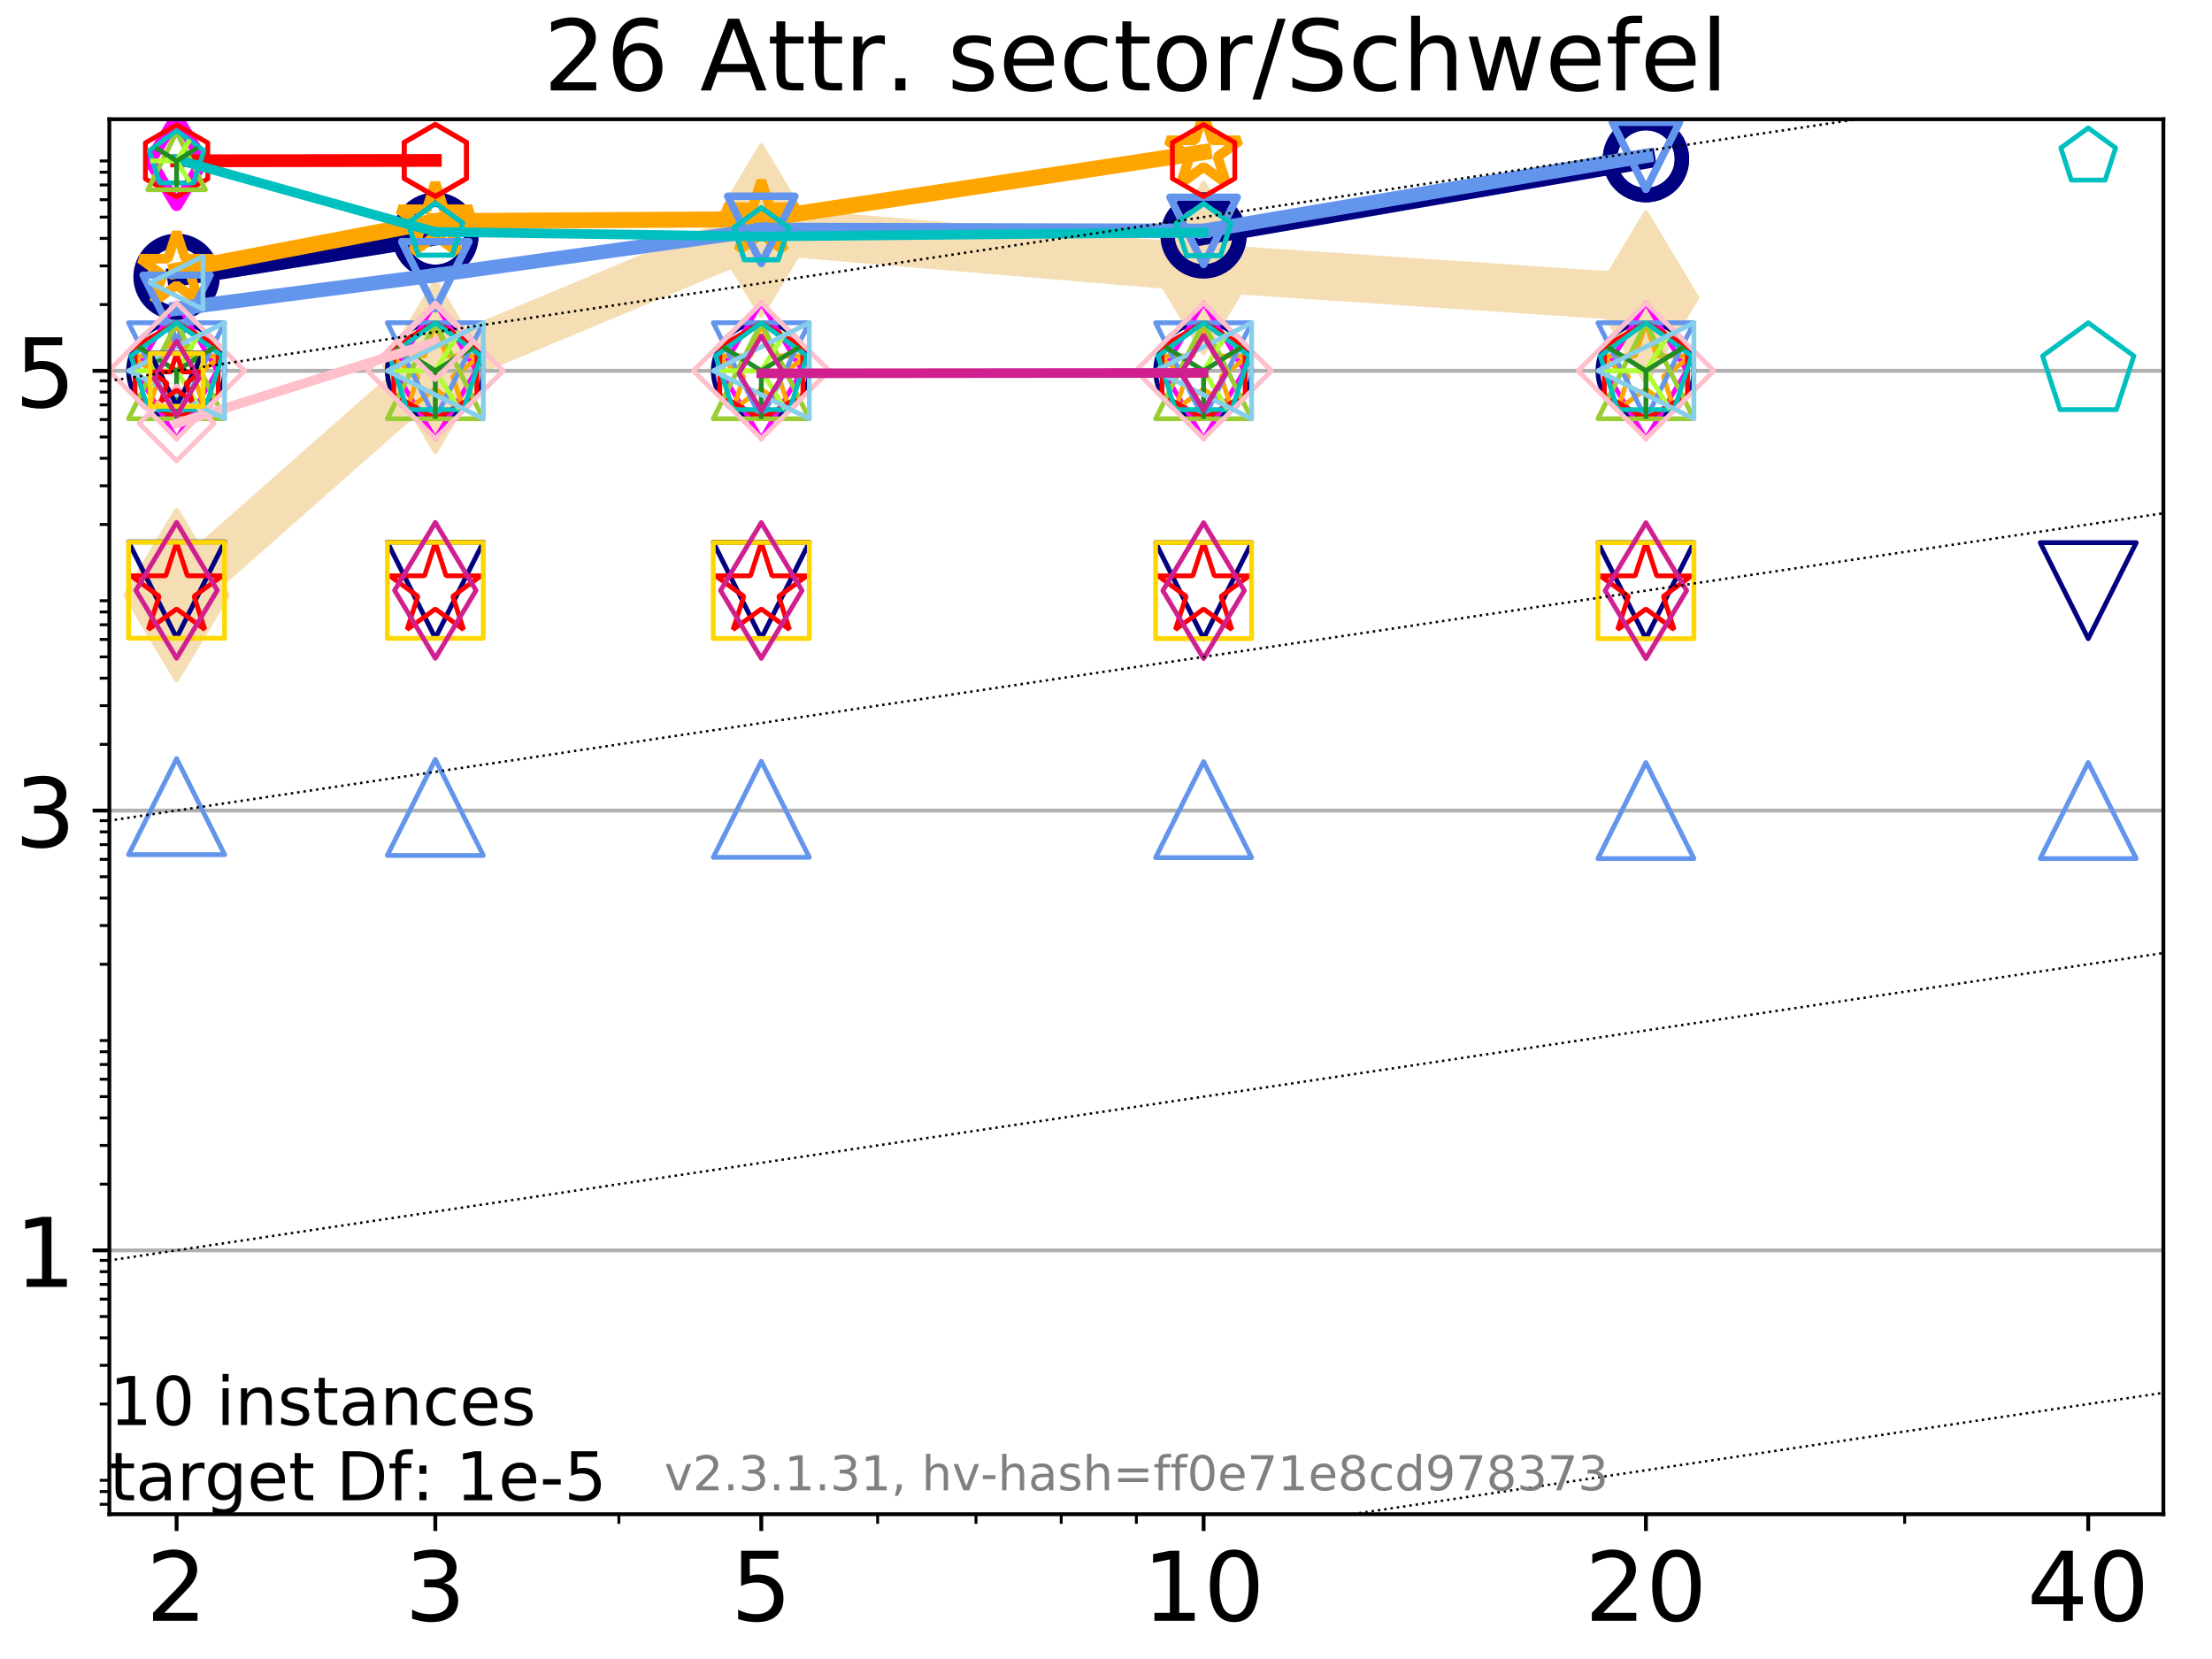 <?xml version="1.0" encoding="utf-8" standalone="no"?>
<!DOCTYPE svg PUBLIC "-//W3C//DTD SVG 1.1//EN"
  "http://www.w3.org/Graphics/SVG/1.1/DTD/svg11.dtd">
<!-- Created with matplotlib (https://matplotlib.org/) -->
<svg height="345.6pt" version="1.1" viewBox="0 0 460.8 345.6" width="460.8pt" xmlns="http://www.w3.org/2000/svg" xmlns:xlink="http://www.w3.org/1999/xlink">
 <defs>
  <style type="text/css">
*{stroke-linecap:butt;stroke-linejoin:round;}
  </style>
 </defs>
 <g id="figure_1">
  <g id="patch_1">
   <path d="M 0 345.6 
L 460.8 345.6 
L 460.8 0 
L 0 0 
z
" style="fill:#ffffff;"/>
  </g>
  <g id="axes_1">
   <g id="patch_2">
    <path d="M 22.78 315.44 
L 450.672 315.44 
L 450.672 24.84 
L 22.78 24.84 
z
" style="fill:#ffffff;"/>
   </g>
   <g id="line2d_1">
    <path clip-path="url(#p38bcbdc375)" d="M 36.786 123.953 
L 90.685 76.367 
L 158.59 48.033 
L 250.732 55.829 
L 342.873 62.003 
" style="fill:none;stroke:#f5deb3;stroke-linecap:square;stroke-width:10;"/>
    <defs>
     <path d="M 0 17.678 
L 10.607 0 
L 0 -17.678 
L -10.607 0 
z
" id="md6730e2725" style="stroke:#f5deb3;stroke-linejoin:miter;"/>
    </defs>
    <g clip-path="url(#p38bcbdc375)">
     <use style="fill:#f5deb3;stroke:#f5deb3;stroke-linejoin:miter;" x="36.786" xlink:href="#md6730e2725" y="123.953"/>
     <use style="fill:#f5deb3;stroke:#f5deb3;stroke-linejoin:miter;" x="90.685" xlink:href="#md6730e2725" y="76.367"/>
     <use style="fill:#f5deb3;stroke:#f5deb3;stroke-linejoin:miter;" x="158.59" xlink:href="#md6730e2725" y="48.033"/>
     <use style="fill:#f5deb3;stroke:#f5deb3;stroke-linejoin:miter;" x="250.732" xlink:href="#md6730e2725" y="55.829"/>
     <use style="fill:#f5deb3;stroke:#f5deb3;stroke-linejoin:miter;" x="342.873" xlink:href="#md6730e2725" y="62.003"/>
    </g>
   </g>
   <g id="matplotlib.axis_1">
    <g id="xtick_1">
     <g id="line2d_2">
      <defs>
       <path d="M 0 0 
L 0 3.5 
" id="m6b9e49f0bd" style="stroke:#000000;stroke-width:0.8;"/>
      </defs>
      <g>
       <use style="stroke:#000000;stroke-width:0.8;" x="36.786" xlink:href="#m6b9e49f0bd" y="315.44"/>
      </g>
     </g>
     <g id="text_1">
      <!-- 2 -->
      <defs>
       <path d="M 19.188 8.297 
L 53.609 8.297 
L 53.609 0 
L 7.328 0 
L 7.328 8.297 
Q 12.938 14.109 22.625 23.891 
Q 32.328 33.688 34.812 36.531 
Q 39.547 41.844 41.422 45.531 
Q 43.312 49.219 43.312 52.781 
Q 43.312 58.594 39.234 62.25 
Q 35.156 65.922 28.609 65.922 
Q 23.969 65.922 18.812 64.312 
Q 13.672 62.703 7.812 59.422 
L 7.812 69.391 
Q 13.766 71.781 18.938 73 
Q 24.125 74.219 28.422 74.219 
Q 39.75 74.219 46.484 68.547 
Q 53.219 62.891 53.219 53.422 
Q 53.219 48.922 51.531 44.891 
Q 49.859 40.875 45.406 35.406 
Q 44.188 33.984 37.641 27.219 
Q 31.109 20.453 19.188 8.297 
z
" id="DejaVuSans-50"/>
      </defs>
      <g transform="translate(30.423 337.637)scale(0.2 -0.2)">
       <use xlink:href="#DejaVuSans-50"/>
      </g>
     </g>
    </g>
    <g id="xtick_2">
     <g id="line2d_3">
      <g>
       <use style="stroke:#000000;stroke-width:0.8;" x="90.685" xlink:href="#m6b9e49f0bd" y="315.44"/>
      </g>
     </g>
     <g id="text_2">
      <!-- 3 -->
      <defs>
       <path d="M 40.578 39.312 
Q 47.656 37.797 51.625 33 
Q 55.609 28.219 55.609 21.188 
Q 55.609 10.406 48.188 4.484 
Q 40.766 -1.422 27.094 -1.422 
Q 22.516 -1.422 17.656 -0.516 
Q 12.797 0.391 7.625 2.203 
L 7.625 11.719 
Q 11.719 9.328 16.594 8.109 
Q 21.484 6.891 26.812 6.891 
Q 36.078 6.891 40.938 10.547 
Q 45.797 14.203 45.797 21.188 
Q 45.797 27.641 41.281 31.266 
Q 36.766 34.906 28.719 34.906 
L 20.219 34.906 
L 20.219 43.016 
L 29.109 43.016 
Q 36.375 43.016 40.234 45.922 
Q 44.094 48.828 44.094 54.297 
Q 44.094 59.906 40.109 62.906 
Q 36.141 65.922 28.719 65.922 
Q 24.656 65.922 20.016 65.031 
Q 15.375 64.156 9.812 62.312 
L 9.812 71.094 
Q 15.438 72.656 20.344 73.438 
Q 25.25 74.219 29.594 74.219 
Q 40.828 74.219 47.359 69.109 
Q 53.906 64.016 53.906 55.328 
Q 53.906 49.266 50.438 45.094 
Q 46.969 40.922 40.578 39.312 
z
" id="DejaVuSans-51"/>
      </defs>
      <g transform="translate(84.323 337.637)scale(0.2 -0.2)">
       <use xlink:href="#DejaVuSans-51"/>
      </g>
     </g>
    </g>
    <g id="xtick_3">
     <g id="line2d_4">
      <g>
       <use style="stroke:#000000;stroke-width:0.8;" x="158.59" xlink:href="#m6b9e49f0bd" y="315.44"/>
      </g>
     </g>
     <g id="text_3">
      <!-- 5 -->
      <defs>
       <path d="M 10.797 72.906 
L 49.516 72.906 
L 49.516 64.594 
L 19.828 64.594 
L 19.828 46.734 
Q 21.969 47.469 24.109 47.828 
Q 26.266 48.188 28.422 48.188 
Q 40.625 48.188 47.75 41.5 
Q 54.891 34.812 54.891 23.391 
Q 54.891 11.625 47.562 5.094 
Q 40.234 -1.422 26.906 -1.422 
Q 22.312 -1.422 17.547 -0.641 
Q 12.797 0.141 7.719 1.703 
L 7.719 11.625 
Q 12.109 9.234 16.797 8.062 
Q 21.484 6.891 26.703 6.891 
Q 35.156 6.891 40.078 11.328 
Q 45.016 15.766 45.016 23.391 
Q 45.016 31 40.078 35.438 
Q 35.156 39.891 26.703 39.891 
Q 22.75 39.891 18.812 39.016 
Q 14.891 38.141 10.797 36.281 
z
" id="DejaVuSans-53"/>
      </defs>
      <g transform="translate(152.228 337.637)scale(0.2 -0.2)">
       <use xlink:href="#DejaVuSans-53"/>
      </g>
     </g>
    </g>
    <g id="xtick_4">
     <g id="line2d_5">
      <g>
       <use style="stroke:#000000;stroke-width:0.8;" x="250.732" xlink:href="#m6b9e49f0bd" y="315.44"/>
      </g>
     </g>
     <g id="text_4">
      <!-- 10 -->
      <defs>
       <path d="M 12.406 8.297 
L 28.516 8.297 
L 28.516 63.922 
L 10.984 60.406 
L 10.984 69.391 
L 28.422 72.906 
L 38.281 72.906 
L 38.281 8.297 
L 54.391 8.297 
L 54.391 0 
L 12.406 0 
z
" id="DejaVuSans-49"/>
       <path d="M 31.781 66.406 
Q 24.172 66.406 20.328 58.906 
Q 16.5 51.422 16.5 36.375 
Q 16.5 21.391 20.328 13.891 
Q 24.172 6.391 31.781 6.391 
Q 39.453 6.391 43.281 13.891 
Q 47.125 21.391 47.125 36.375 
Q 47.125 51.422 43.281 58.906 
Q 39.453 66.406 31.781 66.406 
z
M 31.781 74.219 
Q 44.047 74.219 50.516 64.516 
Q 56.984 54.828 56.984 36.375 
Q 56.984 17.969 50.516 8.266 
Q 44.047 -1.422 31.781 -1.422 
Q 19.531 -1.422 13.062 8.266 
Q 6.594 17.969 6.594 36.375 
Q 6.594 54.828 13.062 64.516 
Q 19.531 74.219 31.781 74.219 
z
" id="DejaVuSans-48"/>
      </defs>
      <g transform="translate(238.007 337.637)scale(0.2 -0.2)">
       <use xlink:href="#DejaVuSans-49"/>
       <use x="63.623" xlink:href="#DejaVuSans-48"/>
      </g>
     </g>
    </g>
    <g id="xtick_5">
     <g id="line2d_6">
      <g>
       <use style="stroke:#000000;stroke-width:0.8;" x="342.873" xlink:href="#m6b9e49f0bd" y="315.44"/>
      </g>
     </g>
     <g id="text_5">
      <!-- 20 -->
      <g transform="translate(330.148 337.637)scale(0.2 -0.2)">
       <use xlink:href="#DejaVuSans-50"/>
       <use x="63.623" xlink:href="#DejaVuSans-48"/>
      </g>
     </g>
    </g>
    <g id="xtick_6">
     <g id="line2d_7">
      <g>
       <use style="stroke:#000000;stroke-width:0.8;" x="435.015" xlink:href="#m6b9e49f0bd" y="315.44"/>
      </g>
     </g>
     <g id="text_6">
      <!-- 40 -->
      <defs>
       <path d="M 37.797 64.312 
L 12.891 25.391 
L 37.797 25.391 
z
M 35.203 72.906 
L 47.609 72.906 
L 47.609 25.391 
L 58.016 25.391 
L 58.016 17.188 
L 47.609 17.188 
L 47.609 0 
L 37.797 0 
L 37.797 17.188 
L 4.891 17.188 
L 4.891 26.703 
z
" id="DejaVuSans-52"/>
      </defs>
      <g transform="translate(422.29 337.637)scale(0.2 -0.2)">
       <use xlink:href="#DejaVuSans-52"/>
       <use x="63.623" xlink:href="#DejaVuSans-48"/>
      </g>
     </g>
    </g>
    <g id="xtick_7">
     <g id="line2d_8">
      <defs>
       <path d="M 0 0 
L 0 2 
" id="m615d0d3343" style="stroke:#000000;stroke-width:0.6;"/>
      </defs>
      <g>
       <use style="stroke:#000000;stroke-width:0.6;" x="36.786" xlink:href="#m615d0d3343" y="315.44"/>
      </g>
     </g>
    </g>
    <g id="xtick_8">
     <g id="line2d_9">
      <g>
       <use style="stroke:#000000;stroke-width:0.6;" x="90.685" xlink:href="#m615d0d3343" y="315.44"/>
      </g>
     </g>
    </g>
    <g id="xtick_9">
     <g id="line2d_10">
      <g>
       <use style="stroke:#000000;stroke-width:0.6;" x="128.927" xlink:href="#m615d0d3343" y="315.44"/>
      </g>
     </g>
    </g>
    <g id="xtick_10">
     <g id="line2d_11">
      <g>
       <use style="stroke:#000000;stroke-width:0.6;" x="158.59" xlink:href="#m615d0d3343" y="315.44"/>
      </g>
     </g>
    </g>
    <g id="xtick_11">
     <g id="line2d_12">
      <g>
       <use style="stroke:#000000;stroke-width:0.6;" x="182.827" xlink:href="#m615d0d3343" y="315.44"/>
      </g>
     </g>
    </g>
    <g id="xtick_12">
     <g id="line2d_13">
      <g>
       <use style="stroke:#000000;stroke-width:0.6;" x="203.318" xlink:href="#m615d0d3343" y="315.44"/>
      </g>
     </g>
    </g>
    <g id="xtick_13">
     <g id="line2d_14">
      <g>
       <use style="stroke:#000000;stroke-width:0.6;" x="221.069" xlink:href="#m615d0d3343" y="315.44"/>
      </g>
     </g>
    </g>
    <g id="xtick_14">
     <g id="line2d_15">
      <g>
       <use style="stroke:#000000;stroke-width:0.6;" x="236.726" xlink:href="#m615d0d3343" y="315.44"/>
      </g>
     </g>
    </g>
    <g id="xtick_15">
     <g id="line2d_16">
      <g>
       <use style="stroke:#000000;stroke-width:0.6;" x="342.873" xlink:href="#m615d0d3343" y="315.44"/>
      </g>
     </g>
    </g>
    <g id="xtick_16">
     <g id="line2d_17">
      <g>
       <use style="stroke:#000000;stroke-width:0.6;" x="396.773" xlink:href="#m615d0d3343" y="315.44"/>
      </g>
     </g>
    </g>
    <g id="xtick_17">
     <g id="line2d_18">
      <g>
       <use style="stroke:#000000;stroke-width:0.6;" x="435.015" xlink:href="#m615d0d3343" y="315.44"/>
      </g>
     </g>
    </g>
   </g>
   <g id="matplotlib.axis_2">
    <g id="ytick_1">
     <g id="line2d_19">
      <path clip-path="url(#p38bcbdc375)" d="M 22.78 260.471 
L 450.672 260.471 
" style="fill:none;stroke:#b0b0b0;stroke-linecap:square;stroke-width:0.8;"/>
     </g>
     <g id="line2d_20">
      <defs>
       <path d="M 0 0 
L -3.5 0 
" id="me2c5c55258" style="stroke:#000000;stroke-width:0.8;"/>
      </defs>
      <g>
       <use style="stroke:#000000;stroke-width:0.8;" x="22.78" xlink:href="#me2c5c55258" y="260.471"/>
      </g>
     </g>
     <g id="text_7">
      <!-- 1 -->
      <g transform="translate(3.055 268.07)scale(0.2 -0.2)">
       <use xlink:href="#DejaVuSans-49"/>
      </g>
     </g>
    </g>
    <g id="ytick_2">
     <g id="line2d_21">
      <path clip-path="url(#p38bcbdc375)" d="M 22.78 168.857 
L 450.672 168.857 
" style="fill:none;stroke:#b0b0b0;stroke-linecap:square;stroke-width:0.8;"/>
     </g>
     <g id="line2d_22">
      <g>
       <use style="stroke:#000000;stroke-width:0.8;" x="22.78" xlink:href="#me2c5c55258" y="168.857"/>
      </g>
     </g>
     <g id="text_8">
      <!-- 3 -->
      <g transform="translate(3.055 176.455)scale(0.2 -0.2)">
       <use xlink:href="#DejaVuSans-51"/>
      </g>
     </g>
    </g>
    <g id="ytick_3">
     <g id="line2d_23">
      <path clip-path="url(#p38bcbdc375)" d="M 22.78 77.242 
L 450.672 77.242 
" style="fill:none;stroke:#b0b0b0;stroke-linecap:square;stroke-width:0.8;"/>
     </g>
     <g id="line2d_24">
      <g>
       <use style="stroke:#000000;stroke-width:0.8;" x="22.78" xlink:href="#me2c5c55258" y="77.242"/>
      </g>
     </g>
     <g id="text_9">
      <!-- 5 -->
      <g transform="translate(3.055 84.84)scale(0.2 -0.2)">
       <use xlink:href="#DejaVuSans-53"/>
      </g>
     </g>
    </g>
    <g id="ytick_4">
     <g id="line2d_25">
      <defs>
       <path d="M 0 0 
L -2 0 
" id="m15cf677f06" style="stroke:#000000;stroke-width:0.6;"/>
      </defs>
      <g>
       <use style="stroke:#000000;stroke-width:0.6;" x="22.78" xlink:href="#m15cf677f06" y="313.374"/>
      </g>
     </g>
    </g>
    <g id="ytick_5">
     <g id="line2d_26">
      <g>
       <use style="stroke:#000000;stroke-width:0.6;" x="22.78" xlink:href="#m15cf677f06" y="310.718"/>
      </g>
     </g>
    </g>
    <g id="ytick_6">
     <g id="line2d_27">
      <g>
       <use style="stroke:#000000;stroke-width:0.6;" x="22.78" xlink:href="#m15cf677f06" y="308.375"/>
      </g>
     </g>
    </g>
    <g id="ytick_7">
     <g id="line2d_28">
      <g>
       <use style="stroke:#000000;stroke-width:0.6;" x="22.78" xlink:href="#m15cf677f06" y="292.489"/>
      </g>
     </g>
    </g>
    <g id="ytick_8">
     <g id="line2d_29">
      <g>
       <use style="stroke:#000000;stroke-width:0.6;" x="22.78" xlink:href="#m15cf677f06" y="284.423"/>
      </g>
     </g>
    </g>
    <g id="ytick_9">
     <g id="line2d_30">
      <g>
       <use style="stroke:#000000;stroke-width:0.6;" x="22.78" xlink:href="#m15cf677f06" y="278.7"/>
      </g>
     </g>
    </g>
    <g id="ytick_10">
     <g id="line2d_31">
      <g>
       <use style="stroke:#000000;stroke-width:0.6;" x="22.78" xlink:href="#m15cf677f06" y="274.261"/>
      </g>
     </g>
    </g>
    <g id="ytick_11">
     <g id="line2d_32">
      <g>
       <use style="stroke:#000000;stroke-width:0.6;" x="22.78" xlink:href="#m15cf677f06" y="270.634"/>
      </g>
     </g>
    </g>
    <g id="ytick_12">
     <g id="line2d_33">
      <g>
       <use style="stroke:#000000;stroke-width:0.6;" x="22.78" xlink:href="#m15cf677f06" y="267.567"/>
      </g>
     </g>
    </g>
    <g id="ytick_13">
     <g id="line2d_34">
      <g>
       <use style="stroke:#000000;stroke-width:0.6;" x="22.78" xlink:href="#m15cf677f06" y="264.91"/>
      </g>
     </g>
    </g>
    <g id="ytick_14">
     <g id="line2d_35">
      <g>
       <use style="stroke:#000000;stroke-width:0.6;" x="22.78" xlink:href="#m15cf677f06" y="262.567"/>
      </g>
     </g>
    </g>
    <g id="ytick_15">
     <g id="line2d_36">
      <g>
       <use style="stroke:#000000;stroke-width:0.6;" x="22.78" xlink:href="#m15cf677f06" y="246.682"/>
      </g>
     </g>
    </g>
    <g id="ytick_16">
     <g id="line2d_37">
      <g>
       <use style="stroke:#000000;stroke-width:0.6;" x="22.78" xlink:href="#m15cf677f06" y="238.616"/>
      </g>
     </g>
    </g>
    <g id="ytick_17">
     <g id="line2d_38">
      <g>
       <use style="stroke:#000000;stroke-width:0.6;" x="22.78" xlink:href="#m15cf677f06" y="232.892"/>
      </g>
     </g>
    </g>
    <g id="ytick_18">
     <g id="line2d_39">
      <g>
       <use style="stroke:#000000;stroke-width:0.6;" x="22.78" xlink:href="#m15cf677f06" y="228.453"/>
      </g>
     </g>
    </g>
    <g id="ytick_19">
     <g id="line2d_40">
      <g>
       <use style="stroke:#000000;stroke-width:0.6;" x="22.78" xlink:href="#m15cf677f06" y="224.826"/>
      </g>
     </g>
    </g>
    <g id="ytick_20">
     <g id="line2d_41">
      <g>
       <use style="stroke:#000000;stroke-width:0.6;" x="22.78" xlink:href="#m15cf677f06" y="221.76"/>
      </g>
     </g>
    </g>
    <g id="ytick_21">
     <g id="line2d_42">
      <g>
       <use style="stroke:#000000;stroke-width:0.6;" x="22.78" xlink:href="#m15cf677f06" y="219.103"/>
      </g>
     </g>
    </g>
    <g id="ytick_22">
     <g id="line2d_43">
      <g>
       <use style="stroke:#000000;stroke-width:0.6;" x="22.78" xlink:href="#m15cf677f06" y="216.76"/>
      </g>
     </g>
    </g>
    <g id="ytick_23">
     <g id="line2d_44">
      <g>
       <use style="stroke:#000000;stroke-width:0.6;" x="22.78" xlink:href="#m15cf677f06" y="200.875"/>
      </g>
     </g>
    </g>
    <g id="ytick_24">
     <g id="line2d_45">
      <g>
       <use style="stroke:#000000;stroke-width:0.6;" x="22.78" xlink:href="#m15cf677f06" y="192.808"/>
      </g>
     </g>
    </g>
    <g id="ytick_25">
     <g id="line2d_46">
      <g>
       <use style="stroke:#000000;stroke-width:0.6;" x="22.78" xlink:href="#m15cf677f06" y="187.085"/>
      </g>
     </g>
    </g>
    <g id="ytick_26">
     <g id="line2d_47">
      <g>
       <use style="stroke:#000000;stroke-width:0.6;" x="22.78" xlink:href="#m15cf677f06" y="182.646"/>
      </g>
     </g>
    </g>
    <g id="ytick_27">
     <g id="line2d_48">
      <g>
       <use style="stroke:#000000;stroke-width:0.6;" x="22.78" xlink:href="#m15cf677f06" y="179.019"/>
      </g>
     </g>
    </g>
    <g id="ytick_28">
     <g id="line2d_49">
      <g>
       <use style="stroke:#000000;stroke-width:0.6;" x="22.78" xlink:href="#m15cf677f06" y="175.952"/>
      </g>
     </g>
    </g>
    <g id="ytick_29">
     <g id="line2d_50">
      <g>
       <use style="stroke:#000000;stroke-width:0.6;" x="22.78" xlink:href="#m15cf677f06" y="173.296"/>
      </g>
     </g>
    </g>
    <g id="ytick_30">
     <g id="line2d_51">
      <g>
       <use style="stroke:#000000;stroke-width:0.6;" x="22.78" xlink:href="#m15cf677f06" y="170.953"/>
      </g>
     </g>
    </g>
    <g id="ytick_31">
     <g id="line2d_52">
      <g>
       <use style="stroke:#000000;stroke-width:0.6;" x="22.78" xlink:href="#m15cf677f06" y="155.067"/>
      </g>
     </g>
    </g>
    <g id="ytick_32">
     <g id="line2d_53">
      <g>
       <use style="stroke:#000000;stroke-width:0.6;" x="22.78" xlink:href="#m15cf677f06" y="147.001"/>
      </g>
     </g>
    </g>
    <g id="ytick_33">
     <g id="line2d_54">
      <g>
       <use style="stroke:#000000;stroke-width:0.6;" x="22.78" xlink:href="#m15cf677f06" y="141.278"/>
      </g>
     </g>
    </g>
    <g id="ytick_34">
     <g id="line2d_55">
      <g>
       <use style="stroke:#000000;stroke-width:0.6;" x="22.78" xlink:href="#m15cf677f06" y="136.839"/>
      </g>
     </g>
    </g>
    <g id="ytick_35">
     <g id="line2d_56">
      <g>
       <use style="stroke:#000000;stroke-width:0.6;" x="22.78" xlink:href="#m15cf677f06" y="133.212"/>
      </g>
     </g>
    </g>
    <g id="ytick_36">
     <g id="line2d_57">
      <g>
       <use style="stroke:#000000;stroke-width:0.6;" x="22.78" xlink:href="#m15cf677f06" y="130.145"/>
      </g>
     </g>
    </g>
    <g id="ytick_37">
     <g id="line2d_58">
      <g>
       <use style="stroke:#000000;stroke-width:0.6;" x="22.78" xlink:href="#m15cf677f06" y="127.488"/>
      </g>
     </g>
    </g>
    <g id="ytick_38">
     <g id="line2d_59">
      <g>
       <use style="stroke:#000000;stroke-width:0.6;" x="22.78" xlink:href="#m15cf677f06" y="125.145"/>
      </g>
     </g>
    </g>
    <g id="ytick_39">
     <g id="line2d_60">
      <g>
       <use style="stroke:#000000;stroke-width:0.6;" x="22.78" xlink:href="#m15cf677f06" y="109.26"/>
      </g>
     </g>
    </g>
    <g id="ytick_40">
     <g id="line2d_61">
      <g>
       <use style="stroke:#000000;stroke-width:0.6;" x="22.78" xlink:href="#m15cf677f06" y="101.194"/>
      </g>
     </g>
    </g>
    <g id="ytick_41">
     <g id="line2d_62">
      <g>
       <use style="stroke:#000000;stroke-width:0.6;" x="22.78" xlink:href="#m15cf677f06" y="95.471"/>
      </g>
     </g>
    </g>
    <g id="ytick_42">
     <g id="line2d_63">
      <g>
       <use style="stroke:#000000;stroke-width:0.6;" x="22.78" xlink:href="#m15cf677f06" y="91.031"/>
      </g>
     </g>
    </g>
    <g id="ytick_43">
     <g id="line2d_64">
      <g>
       <use style="stroke:#000000;stroke-width:0.6;" x="22.78" xlink:href="#m15cf677f06" y="87.404"/>
      </g>
     </g>
    </g>
    <g id="ytick_44">
     <g id="line2d_65">
      <g>
       <use style="stroke:#000000;stroke-width:0.6;" x="22.78" xlink:href="#m15cf677f06" y="84.338"/>
      </g>
     </g>
    </g>
    <g id="ytick_45">
     <g id="line2d_66">
      <g>
       <use style="stroke:#000000;stroke-width:0.6;" x="22.78" xlink:href="#m15cf677f06" y="81.681"/>
      </g>
     </g>
    </g>
    <g id="ytick_46">
     <g id="line2d_67">
      <g>
       <use style="stroke:#000000;stroke-width:0.6;" x="22.78" xlink:href="#m15cf677f06" y="79.338"/>
      </g>
     </g>
    </g>
    <g id="ytick_47">
     <g id="line2d_68">
      <g>
       <use style="stroke:#000000;stroke-width:0.6;" x="22.78" xlink:href="#m15cf677f06" y="63.453"/>
      </g>
     </g>
    </g>
    <g id="ytick_48">
     <g id="line2d_69">
      <g>
       <use style="stroke:#000000;stroke-width:0.6;" x="22.78" xlink:href="#m15cf677f06" y="55.386"/>
      </g>
     </g>
    </g>
    <g id="ytick_49">
     <g id="line2d_70">
      <g>
       <use style="stroke:#000000;stroke-width:0.6;" x="22.78" xlink:href="#m15cf677f06" y="49.663"/>
      </g>
     </g>
    </g>
    <g id="ytick_50">
     <g id="line2d_71">
      <g>
       <use style="stroke:#000000;stroke-width:0.6;" x="22.78" xlink:href="#m15cf677f06" y="45.224"/>
      </g>
     </g>
    </g>
    <g id="ytick_51">
     <g id="line2d_72">
      <g>
       <use style="stroke:#000000;stroke-width:0.6;" x="22.78" xlink:href="#m15cf677f06" y="41.597"/>
      </g>
     </g>
    </g>
    <g id="ytick_52">
     <g id="line2d_73">
      <g>
       <use style="stroke:#000000;stroke-width:0.6;" x="22.78" xlink:href="#m15cf677f06" y="38.53"/>
      </g>
     </g>
    </g>
    <g id="ytick_53">
     <g id="line2d_74">
      <g>
       <use style="stroke:#000000;stroke-width:0.6;" x="22.78" xlink:href="#m15cf677f06" y="35.874"/>
      </g>
     </g>
    </g>
    <g id="ytick_54">
     <g id="line2d_75">
      <g>
       <use style="stroke:#000000;stroke-width:0.6;" x="22.78" xlink:href="#m15cf677f06" y="33.531"/>
      </g>
     </g>
    </g>
   </g>
   <g id="line2d_76">
    <path clip-path="url(#p38bcbdc375)" d="M 36.786 57.672 
L 90.685 49.128 
" style="fill:none;stroke:#000080;stroke-linecap:square;stroke-width:4;"/>
    <defs>
     <path d="M 0 7.5 
C 1.989 7.5 3.897 6.71 5.303 5.303 
C 6.71 3.897 7.5 1.989 7.5 0 
C 7.5 -1.989 6.71 -3.897 5.303 -5.303 
C 3.897 -6.71 1.989 -7.5 0 -7.5 
C -1.989 -7.5 -3.897 -6.71 -5.303 -5.303 
C -6.71 -3.897 -7.5 -1.989 -7.5 0 
C -7.5 1.989 -6.71 3.897 -5.303 5.303 
C -3.897 6.71 -1.989 7.5 0 7.5 
z
" id="md1e5306df3" style="stroke:#000080;stroke-width:3;"/>
    </defs>
    <g clip-path="url(#p38bcbdc375)">
     <use style="fill-opacity:0;stroke:#000080;stroke-width:3;" x="36.786" xlink:href="#md1e5306df3" y="57.672"/>
     <use style="fill-opacity:0;stroke:#000080;stroke-width:3;" x="90.685" xlink:href="#md1e5306df3" y="49.128"/>
    </g>
   </g>
   <g id="line2d_77">
    <path clip-path="url(#p38bcbdc375)" d="M 90.685 49.128 
" style="fill:none;stroke:#000080;stroke-linecap:square;stroke-width:4;"/>
    <g clip-path="url(#p38bcbdc375)">
     <use style="fill-opacity:0;stroke:#000080;stroke-width:3;" x="90.685" xlink:href="#md1e5306df3" y="49.128"/>
    </g>
   </g>
   <g id="line2d_78">
    <path clip-path="url(#p38bcbdc375)" d="M 250.732 49.041 
L 342.873 33.145 
" style="fill:none;stroke:#000080;stroke-linecap:square;stroke-width:4;"/>
    <g clip-path="url(#p38bcbdc375)">
     <use style="fill-opacity:0;stroke:#000080;stroke-width:3;" x="250.732" xlink:href="#md1e5306df3" y="49.041"/>
     <use style="fill-opacity:0;stroke:#000080;stroke-width:3;" x="342.873" xlink:href="#md1e5306df3" y="33.145"/>
    </g>
   </g>
   <g id="line2d_79">
    <path clip-path="url(#p38bcbdc375)" d="M 342.873 33.145 
" style="fill:none;stroke:#000080;stroke-linecap:square;stroke-width:4;"/>
    <g clip-path="url(#p38bcbdc375)">
     <use style="fill-opacity:0;stroke:#000080;stroke-width:3;" x="342.873" xlink:href="#md1e5306df3" y="33.145"/>
    </g>
   </g>
   <g id="line2d_80"/>
   <g id="line2d_81">
    <defs>
     <path d="M 0 10 
C 2.652 10 5.196 8.946 7.071 7.071 
C 8.946 5.196 10 2.652 10 0 
C 10 -2.652 8.946 -5.196 7.071 -7.071 
C 5.196 -8.946 2.652 -10 0 -10 
C -2.652 -10 -5.196 -8.946 -7.071 -7.071 
C -8.946 -5.196 -10 -2.652 -10 0 
C -10 2.652 -8.946 5.196 -7.071 7.071 
C -5.196 8.946 -2.652 10 0 10 
z
" id="m6515a9a9b3" style="stroke:#000080;"/>
    </defs>
    <g clip-path="url(#p38bcbdc375)">
     <use style="fill-opacity:0;stroke:#000080;" x="36.786" xlink:href="#m6515a9a9b3" y="77.242"/>
     <use style="fill-opacity:0;stroke:#000080;" x="90.685" xlink:href="#m6515a9a9b3" y="77.241"/>
     <use style="fill-opacity:0;stroke:#000080;" x="158.59" xlink:href="#m6515a9a9b3" y="77.242"/>
     <use style="fill-opacity:0;stroke:#000080;" x="250.732" xlink:href="#m6515a9a9b3" y="77.242"/>
     <use style="fill-opacity:0;stroke:#000080;" x="342.873" xlink:href="#m6515a9a9b3" y="77.242"/>
    </g>
   </g>
   <g id="line2d_82">
    <path clip-path="url(#p38bcbdc375)" d="M 36.786 33.52 
" style="fill:none;stroke:#ff00ff;stroke-linecap:square;stroke-width:3.667;"/>
    <defs>
     <path d="M 0 9.192 
L 5.515 0 
L 0 -9.192 
L -5.515 0 
z
" id="mf51f6df989" style="stroke:#ff00ff;stroke-linejoin:miter;stroke-width:2.5;"/>
    </defs>
    <g clip-path="url(#p38bcbdc375)">
     <use style="fill-opacity:0;stroke:#ff00ff;stroke-linejoin:miter;stroke-width:2.5;" x="36.786" xlink:href="#mf51f6df989" y="33.52"/>
    </g>
   </g>
   <g id="line2d_83"/>
   <g id="line2d_84">
    <defs>
     <path d="M 0 14.142 
L 8.485 0 
L 0 -14.142 
L -8.485 0 
z
" id="m353506a21a" style="stroke:#ff00ff;stroke-linejoin:miter;"/>
    </defs>
    <g clip-path="url(#p38bcbdc375)">
     <use style="fill-opacity:0;stroke:#ff00ff;stroke-linejoin:miter;" x="36.786" xlink:href="#m353506a21a" y="77.242"/>
     <use style="fill-opacity:0;stroke:#ff00ff;stroke-linejoin:miter;" x="90.685" xlink:href="#m353506a21a" y="77.241"/>
     <use style="fill-opacity:0;stroke:#ff00ff;stroke-linejoin:miter;" x="158.59" xlink:href="#m353506a21a" y="77.242"/>
     <use style="fill-opacity:0;stroke:#ff00ff;stroke-linejoin:miter;" x="250.732" xlink:href="#m353506a21a" y="77.242"/>
     <use style="fill-opacity:0;stroke:#ff00ff;stroke-linejoin:miter;" x="342.873" xlink:href="#m353506a21a" y="77.242"/>
    </g>
   </g>
   <g id="line2d_85">
    <path clip-path="url(#p38bcbdc375)" d="M 36.786 56.361 
L 90.685 46.07 
" style="fill:none;stroke:#ffa500;stroke-linecap:square;stroke-width:3.333;"/>
    <defs>
     <path d="M 0 -8 
L -1.796 -2.472 
L -7.608 -2.472 
L -2.906 0.944 
L -4.702 6.472 
L -0 3.056 
L 4.702 6.472 
L 2.906 0.944 
L 7.608 -2.472 
L 1.796 -2.472 
z
" id="mc99865d09c" style="stroke:#ffa500;stroke-linejoin:bevel;stroke-width:2;"/>
    </defs>
    <g clip-path="url(#p38bcbdc375)">
     <use style="fill-opacity:0;stroke:#ffa500;stroke-linejoin:bevel;stroke-width:2;" x="36.786" xlink:href="#mc99865d09c" y="56.361"/>
     <use style="fill-opacity:0;stroke:#ffa500;stroke-linejoin:bevel;stroke-width:2;" x="90.685" xlink:href="#mc99865d09c" y="46.07"/>
    </g>
   </g>
   <g id="line2d_86">
    <path clip-path="url(#p38bcbdc375)" d="M 90.685 46.07 
L 158.59 45.655 
" style="fill:none;stroke:#ffa500;stroke-linecap:square;stroke-width:3.333;"/>
    <g clip-path="url(#p38bcbdc375)">
     <use style="fill-opacity:0;stroke:#ffa500;stroke-linejoin:bevel;stroke-width:2;" x="90.685" xlink:href="#mc99865d09c" y="46.07"/>
     <use style="fill-opacity:0;stroke:#ffa500;stroke-linejoin:bevel;stroke-width:2;" x="158.59" xlink:href="#mc99865d09c" y="45.655"/>
    </g>
   </g>
   <g id="line2d_87">
    <path clip-path="url(#p38bcbdc375)" d="M 158.59 45.655 
L 250.732 31.698 
" style="fill:none;stroke:#ffa500;stroke-linecap:square;stroke-width:3.333;"/>
    <g clip-path="url(#p38bcbdc375)">
     <use style="fill-opacity:0;stroke:#ffa500;stroke-linejoin:bevel;stroke-width:2;" x="158.59" xlink:href="#mc99865d09c" y="45.655"/>
     <use style="fill-opacity:0;stroke:#ffa500;stroke-linejoin:bevel;stroke-width:2;" x="250.732" xlink:href="#mc99865d09c" y="31.698"/>
    </g>
   </g>
   <g id="line2d_88">
    <path clip-path="url(#p38bcbdc375)" d="M 250.732 31.698 
" style="fill:none;stroke:#ffa500;stroke-linecap:square;stroke-width:3.333;"/>
    <g clip-path="url(#p38bcbdc375)">
     <use style="fill-opacity:0;stroke:#ffa500;stroke-linejoin:bevel;stroke-width:2;" x="250.732" xlink:href="#mc99865d09c" y="31.698"/>
    </g>
   </g>
   <g id="line2d_89"/>
   <g id="line2d_90">
    <defs>
     <path d="M 0 -10 
L -2.245 -3.09 
L -9.511 -3.09 
L -3.633 1.18 
L -5.878 8.09 
L -0 3.82 
L 5.878 8.09 
L 3.633 1.18 
L 9.511 -3.09 
L 2.245 -3.09 
z
" id="m44cea690a2" style="stroke:#ffa500;stroke-linejoin:bevel;"/>
    </defs>
    <g clip-path="url(#p38bcbdc375)">
     <use style="fill-opacity:0;stroke:#ffa500;stroke-linejoin:bevel;" x="36.786" xlink:href="#m44cea690a2" y="77.242"/>
     <use style="fill-opacity:0;stroke:#ffa500;stroke-linejoin:bevel;" x="90.685" xlink:href="#m44cea690a2" y="77.242"/>
     <use style="fill-opacity:0;stroke:#ffa500;stroke-linejoin:bevel;" x="158.59" xlink:href="#m44cea690a2" y="77.242"/>
     <use style="fill-opacity:0;stroke:#ffa500;stroke-linejoin:bevel;" x="250.732" xlink:href="#m44cea690a2" y="77.242"/>
     <use style="fill-opacity:0;stroke:#ffa500;stroke-linejoin:bevel;" x="342.873" xlink:href="#m44cea690a2" y="77.242"/>
    </g>
   </g>
   <g id="line2d_91">
    <path clip-path="url(#p38bcbdc375)" d="M 36.786 64.306 
L 90.685 57.328 
" style="fill:none;stroke:#6495ed;stroke-linecap:square;stroke-width:3;"/>
    <defs>
     <path d="M -0 7 
L 7 -7 
L -7 -7 
z
" id="md472361ad6" style="stroke:#6495ed;stroke-linejoin:miter;stroke-width:1.5;"/>
    </defs>
    <g clip-path="url(#p38bcbdc375)">
     <use style="fill-opacity:0;stroke:#6495ed;stroke-linejoin:miter;stroke-width:1.5;" x="36.786" xlink:href="#md472361ad6" y="64.306"/>
     <use style="fill-opacity:0;stroke:#6495ed;stroke-linejoin:miter;stroke-width:1.5;" x="90.685" xlink:href="#md472361ad6" y="57.328"/>
    </g>
   </g>
   <g id="line2d_92">
    <path clip-path="url(#p38bcbdc375)" d="M 90.685 57.328 
L 158.59 47.888 
" style="fill:none;stroke:#6495ed;stroke-linecap:square;stroke-width:3;"/>
    <g clip-path="url(#p38bcbdc375)">
     <use style="fill-opacity:0;stroke:#6495ed;stroke-linejoin:miter;stroke-width:1.5;" x="90.685" xlink:href="#md472361ad6" y="57.328"/>
     <use style="fill-opacity:0;stroke:#6495ed;stroke-linejoin:miter;stroke-width:1.5;" x="158.59" xlink:href="#md472361ad6" y="47.888"/>
    </g>
   </g>
   <g id="line2d_93">
    <path clip-path="url(#p38bcbdc375)" d="M 158.59 47.888 
L 250.732 48.086 
" style="fill:none;stroke:#6495ed;stroke-linecap:square;stroke-width:3;"/>
    <g clip-path="url(#p38bcbdc375)">
     <use style="fill-opacity:0;stroke:#6495ed;stroke-linejoin:miter;stroke-width:1.5;" x="158.59" xlink:href="#md472361ad6" y="47.888"/>
     <use style="fill-opacity:0;stroke:#6495ed;stroke-linejoin:miter;stroke-width:1.5;" x="250.732" xlink:href="#md472361ad6" y="48.086"/>
    </g>
   </g>
   <g id="line2d_94">
    <path clip-path="url(#p38bcbdc375)" d="M 250.732 48.086 
L 342.873 32.466 
" style="fill:none;stroke:#6495ed;stroke-linecap:square;stroke-width:3;"/>
    <g clip-path="url(#p38bcbdc375)">
     <use style="fill-opacity:0;stroke:#6495ed;stroke-linejoin:miter;stroke-width:1.5;" x="250.732" xlink:href="#md472361ad6" y="48.086"/>
     <use style="fill-opacity:0;stroke:#6495ed;stroke-linejoin:miter;stroke-width:1.5;" x="342.873" xlink:href="#md472361ad6" y="32.466"/>
    </g>
   </g>
   <g id="line2d_95">
    <path clip-path="url(#p38bcbdc375)" d="M 342.873 32.466 
" style="fill:none;stroke:#6495ed;stroke-linecap:square;stroke-width:3;"/>
    <g clip-path="url(#p38bcbdc375)">
     <use style="fill-opacity:0;stroke:#6495ed;stroke-linejoin:miter;stroke-width:1.5;" x="342.873" xlink:href="#md472361ad6" y="32.466"/>
    </g>
   </g>
   <g id="line2d_96"/>
   <g id="line2d_97">
    <defs>
     <path d="M -0 10 
L 10 -10 
L -10 -10 
z
" id="m984c0d0154" style="stroke:#6495ed;stroke-linejoin:miter;"/>
    </defs>
    <g clip-path="url(#p38bcbdc375)">
     <use style="fill-opacity:0;stroke:#6495ed;stroke-linejoin:miter;" x="36.786" xlink:href="#m984c0d0154" y="77.239"/>
     <use style="fill-opacity:0;stroke:#6495ed;stroke-linejoin:miter;" x="90.685" xlink:href="#m984c0d0154" y="77.228"/>
     <use style="fill-opacity:0;stroke:#6495ed;stroke-linejoin:miter;" x="158.59" xlink:href="#m984c0d0154" y="77.233"/>
     <use style="fill-opacity:0;stroke:#6495ed;stroke-linejoin:miter;" x="250.732" xlink:href="#m984c0d0154" y="77.239"/>
     <use style="fill-opacity:0;stroke:#6495ed;stroke-linejoin:miter;" x="342.873" xlink:href="#m984c0d0154" y="77.239"/>
    </g>
   </g>
   <g id="line2d_98">
    <path clip-path="url(#p38bcbdc375)" d="M 36.786 33.504 
L 90.685 33.418 
" style="fill:none;stroke:#ff0000;stroke-linecap:square;stroke-width:2.667;"/>
    <defs>
     <path d="M 0 -7.5 
L -6.495 -3.75 
L -6.495 3.75 
L -0 7.5 
L 6.495 3.75 
L 6.495 -3.75 
z
" id="m0e649ffea9" style="stroke:#ff0000;stroke-linejoin:miter;"/>
    </defs>
    <g clip-path="url(#p38bcbdc375)">
     <use style="fill-opacity:0;stroke:#ff0000;stroke-linejoin:miter;" x="36.786" xlink:href="#m0e649ffea9" y="33.504"/>
     <use style="fill-opacity:0;stroke:#ff0000;stroke-linejoin:miter;" x="90.685" xlink:href="#m0e649ffea9" y="33.418"/>
    </g>
   </g>
   <g id="line2d_99">
    <path clip-path="url(#p38bcbdc375)" d="M 90.685 33.418 
" style="fill:none;stroke:#ff0000;stroke-linecap:square;stroke-width:2.667;"/>
    <g clip-path="url(#p38bcbdc375)">
     <use style="fill-opacity:0;stroke:#ff0000;stroke-linejoin:miter;" x="90.685" xlink:href="#m0e649ffea9" y="33.418"/>
    </g>
   </g>
   <g id="line2d_100">
    <path clip-path="url(#p38bcbdc375)" d="M 250.732 33.445 
" style="fill:none;stroke:#ff0000;stroke-linecap:square;stroke-width:2.667;"/>
    <g clip-path="url(#p38bcbdc375)">
     <use style="fill-opacity:0;stroke:#ff0000;stroke-linejoin:miter;" x="250.732" xlink:href="#m0e649ffea9" y="33.445"/>
    </g>
   </g>
   <g id="line2d_101"/>
   <g id="line2d_102">
    <defs>
     <path d="M 0 -10 
L -8.66 -5 
L -8.66 5 
L -0 10 
L 8.66 5 
L 8.66 -5 
z
" id="mbc692b316b" style="stroke:#ff0000;stroke-linejoin:miter;"/>
    </defs>
    <g clip-path="url(#p38bcbdc375)">
     <use style="fill-opacity:0;stroke:#ff0000;stroke-linejoin:miter;" x="36.786" xlink:href="#mbc692b316b" y="77.241"/>
     <use style="fill-opacity:0;stroke:#ff0000;stroke-linejoin:miter;" x="90.685" xlink:href="#mbc692b316b" y="77.242"/>
     <use style="fill-opacity:0;stroke:#ff0000;stroke-linejoin:miter;" x="158.59" xlink:href="#mbc692b316b" y="77.242"/>
     <use style="fill-opacity:0;stroke:#ff0000;stroke-linejoin:miter;" x="250.732" xlink:href="#mbc692b316b" y="77.242"/>
     <use style="fill-opacity:0;stroke:#ff0000;stroke-linejoin:miter;" x="342.873" xlink:href="#mbc692b316b" y="77.242"/>
    </g>
   </g>
   <g id="line2d_103">
    <path clip-path="url(#p38bcbdc375)" d="M 36.786 33.528 
" style="fill:none;stroke:#9acd32;stroke-linecap:square;stroke-width:2.333;"/>
    <defs>
     <path d="M 0 -6 
L -6 6 
L 6 6 
z
" id="m910ad66ac2" style="stroke:#9acd32;stroke-linejoin:miter;"/>
    </defs>
    <g clip-path="url(#p38bcbdc375)">
     <use style="fill-opacity:0;stroke:#9acd32;stroke-linejoin:miter;" x="36.786" xlink:href="#m910ad66ac2" y="33.528"/>
    </g>
   </g>
   <g id="line2d_104"/>
   <g id="line2d_105">
    <defs>
     <path d="M 0 -10 
L -10 10 
L 10 10 
z
" id="m6e1b088764" style="stroke:#9acd32;stroke-linejoin:miter;"/>
    </defs>
    <g clip-path="url(#p38bcbdc375)">
     <use style="fill-opacity:0;stroke:#9acd32;stroke-linejoin:miter;" x="36.786" xlink:href="#m6e1b088764" y="77.242"/>
     <use style="fill-opacity:0;stroke:#9acd32;stroke-linejoin:miter;" x="90.685" xlink:href="#m6e1b088764" y="77.242"/>
     <use style="fill-opacity:0;stroke:#9acd32;stroke-linejoin:miter;" x="158.59" xlink:href="#m6e1b088764" y="77.242"/>
     <use style="fill-opacity:0;stroke:#9acd32;stroke-linejoin:miter;" x="250.732" xlink:href="#m6e1b088764" y="77.242"/>
     <use style="fill-opacity:0;stroke:#9acd32;stroke-linejoin:miter;" x="342.873" xlink:href="#m6e1b088764" y="77.242"/>
    </g>
   </g>
   <g id="line2d_106">
    <path clip-path="url(#p38bcbdc375)" d="M 36.786 33.236 
L 90.685 48.308 
" style="fill:none;stroke:#00bfbf;stroke-linecap:square;stroke-width:2;"/>
    <defs>
     <path d="M 0 -6 
L -5.706 -1.854 
L -3.527 4.854 
L 3.527 4.854 
L 5.706 -1.854 
z
" id="m99d97b4e7b" style="stroke:#00bfbf;stroke-linejoin:miter;"/>
    </defs>
    <g clip-path="url(#p38bcbdc375)">
     <use style="fill-opacity:0;stroke:#00bfbf;stroke-linejoin:miter;" x="36.786" xlink:href="#m99d97b4e7b" y="33.236"/>
     <use style="fill-opacity:0;stroke:#00bfbf;stroke-linejoin:miter;" x="90.685" xlink:href="#m99d97b4e7b" y="48.308"/>
    </g>
   </g>
   <g id="line2d_107">
    <path clip-path="url(#p38bcbdc375)" d="M 90.685 48.308 
L 158.59 49.26 
" style="fill:none;stroke:#00bfbf;stroke-linecap:square;stroke-width:2;"/>
    <g clip-path="url(#p38bcbdc375)">
     <use style="fill-opacity:0;stroke:#00bfbf;stroke-linejoin:miter;" x="90.685" xlink:href="#m99d97b4e7b" y="48.308"/>
     <use style="fill-opacity:0;stroke:#00bfbf;stroke-linejoin:miter;" x="158.59" xlink:href="#m99d97b4e7b" y="49.26"/>
    </g>
   </g>
   <g id="line2d_108">
    <path clip-path="url(#p38bcbdc375)" d="M 158.59 49.26 
L 250.732 48.393 
" style="fill:none;stroke:#00bfbf;stroke-linecap:square;stroke-width:2;"/>
    <g clip-path="url(#p38bcbdc375)">
     <use style="fill-opacity:0;stroke:#00bfbf;stroke-linejoin:miter;" x="158.59" xlink:href="#m99d97b4e7b" y="49.26"/>
     <use style="fill-opacity:0;stroke:#00bfbf;stroke-linejoin:miter;" x="250.732" xlink:href="#m99d97b4e7b" y="48.393"/>
    </g>
   </g>
   <g id="line2d_109">
    <path clip-path="url(#p38bcbdc375)" d="M 250.732 48.393 
" style="fill:none;stroke:#00bfbf;stroke-linecap:square;stroke-width:2;"/>
    <g clip-path="url(#p38bcbdc375)">
     <use style="fill-opacity:0;stroke:#00bfbf;stroke-linejoin:miter;" x="250.732" xlink:href="#m99d97b4e7b" y="48.393"/>
    </g>
   </g>
   <g id="line2d_110">
    <path clip-path="url(#p38bcbdc375)" d="M 435.015 32.663 
" style="fill:none;stroke:#00bfbf;stroke-linecap:square;stroke-width:2;"/>
    <g clip-path="url(#p38bcbdc375)">
     <use style="fill-opacity:0;stroke:#00bfbf;stroke-linejoin:miter;" x="435.015" xlink:href="#m99d97b4e7b" y="32.663"/>
    </g>
   </g>
   <g id="line2d_111"/>
   <g id="line2d_112">
    <defs>
     <path d="M 0 -10 
L -9.511 -3.09 
L -5.878 8.09 
L 5.878 8.09 
L 9.511 -3.09 
z
" id="mc4dedca68f" style="stroke:#00bfbf;stroke-linejoin:miter;"/>
    </defs>
    <g clip-path="url(#p38bcbdc375)">
     <use style="fill-opacity:0;stroke:#00bfbf;stroke-linejoin:miter;" x="36.786" xlink:href="#mc4dedca68f" y="77.242"/>
     <use style="fill-opacity:0;stroke:#00bfbf;stroke-linejoin:miter;" x="90.685" xlink:href="#mc4dedca68f" y="77.242"/>
     <use style="fill-opacity:0;stroke:#00bfbf;stroke-linejoin:miter;" x="158.59" xlink:href="#mc4dedca68f" y="77.242"/>
     <use style="fill-opacity:0;stroke:#00bfbf;stroke-linejoin:miter;" x="250.732" xlink:href="#mc4dedca68f" y="77.242"/>
     <use style="fill-opacity:0;stroke:#00bfbf;stroke-linejoin:miter;" x="342.873" xlink:href="#mc4dedca68f" y="77.242"/>
     <use style="fill-opacity:0;stroke:#00bfbf;stroke-linejoin:miter;" x="435.015" xlink:href="#mc4dedca68f" y="77.242"/>
    </g>
   </g>
   <g id="line2d_113">
    <path clip-path="url(#p38bcbdc375)" d="M 36.786 33.52 
" style="fill:none;stroke:#adff2f;stroke-linecap:square;stroke-width:2;"/>
    <defs>
     <path d="M 0 0 
L -5.5 -0 
M 0 0 
L 2.75 4.4 
M 0 0 
L 2.75 -4.4 
" id="m5703e10091" style="stroke:#adff2f;"/>
    </defs>
    <g clip-path="url(#p38bcbdc375)">
     <use style="fill-opacity:0;stroke:#adff2f;" x="36.786" xlink:href="#m5703e10091" y="33.52"/>
    </g>
   </g>
   <g id="line2d_114"/>
   <g id="line2d_115">
    <defs>
     <path d="M 0 0 
L -10 -0 
M 0 0 
L 5 8 
M 0 0 
L 5 -8 
" id="mf6cfccc888" style="stroke:#adff2f;"/>
    </defs>
    <g clip-path="url(#p38bcbdc375)">
     <use style="fill-opacity:0;stroke:#adff2f;" x="36.786" xlink:href="#mf6cfccc888" y="77.234"/>
     <use style="fill-opacity:0;stroke:#adff2f;" x="90.685" xlink:href="#mf6cfccc888" y="77.236"/>
     <use style="fill-opacity:0;stroke:#adff2f;" x="158.59" xlink:href="#mf6cfccc888" y="77.238"/>
     <use style="fill-opacity:0;stroke:#adff2f;" x="250.732" xlink:href="#mf6cfccc888" y="77.24"/>
     <use style="fill-opacity:0;stroke:#adff2f;" x="342.873" xlink:href="#mf6cfccc888" y="77.241"/>
    </g>
   </g>
   <g id="line2d_116">
    <path clip-path="url(#p38bcbdc375)" d="M 36.786 33.524 
" style="fill:none;stroke:#228b22;stroke-linecap:square;stroke-width:2;"/>
    <defs>
     <path d="M 0 0 
L 0 5.5 
M 0 0 
L 4.4 -2.75 
M 0 0 
L -4.4 -2.75 
" id="m14399d675f" style="stroke:#228b22;"/>
    </defs>
    <g clip-path="url(#p38bcbdc375)">
     <use style="fill-opacity:0;stroke:#228b22;" x="36.786" xlink:href="#m14399d675f" y="33.524"/>
    </g>
   </g>
   <g id="line2d_117"/>
   <g id="line2d_118">
    <defs>
     <path d="M 0 0 
L 0 10 
M 0 0 
L 8 -5 
M 0 0 
L -8 -5 
" id="m18a6ed5583" style="stroke:#228b22;"/>
    </defs>
    <g clip-path="url(#p38bcbdc375)">
     <use style="fill-opacity:0;stroke:#228b22;" x="36.786" xlink:href="#m18a6ed5583" y="77.242"/>
     <use style="fill-opacity:0;stroke:#228b22;" x="90.685" xlink:href="#m18a6ed5583" y="77.242"/>
     <use style="fill-opacity:0;stroke:#228b22;" x="158.59" xlink:href="#m18a6ed5583" y="77.242"/>
     <use style="fill-opacity:0;stroke:#228b22;" x="250.732" xlink:href="#m18a6ed5583" y="77.242"/>
     <use style="fill-opacity:0;stroke:#228b22;" x="342.873" xlink:href="#m18a6ed5583" y="77.242"/>
    </g>
   </g>
   <g id="line2d_119">
    <path clip-path="url(#p38bcbdc375)" d="M 36.786 88.207 
L 90.685 71.246 
" style="fill:none;stroke:#ffc0cb;stroke-linecap:square;stroke-width:2;"/>
    <defs>
     <path d="M 0 7.778 
L 7.778 0 
L 0 -7.778 
L -7.778 0 
z
" id="mbb68add2ff" style="stroke:#ffc0cb;stroke-linejoin:miter;"/>
    </defs>
    <g clip-path="url(#p38bcbdc375)">
     <use style="fill-opacity:0;stroke:#ffc0cb;stroke-linejoin:miter;" x="36.786" xlink:href="#mbb68add2ff" y="88.207"/>
     <use style="fill-opacity:0;stroke:#ffc0cb;stroke-linejoin:miter;" x="90.685" xlink:href="#mbb68add2ff" y="71.246"/>
    </g>
   </g>
   <g id="line2d_120">
    <path clip-path="url(#p38bcbdc375)" d="M 90.685 71.246 
" style="fill:none;stroke:#ffc0cb;stroke-linecap:square;stroke-width:2;"/>
    <g clip-path="url(#p38bcbdc375)">
     <use style="fill-opacity:0;stroke:#ffc0cb;stroke-linejoin:miter;" x="90.685" xlink:href="#mbb68add2ff" y="71.246"/>
    </g>
   </g>
   <g id="line2d_121"/>
   <g id="line2d_122">
    <defs>
     <path d="M 0 14.142 
L 14.142 0 
L 0 -14.142 
L -14.142 0 
z
" id="me99744f501" style="stroke:#ffc0cb;stroke-linejoin:miter;"/>
    </defs>
    <g clip-path="url(#p38bcbdc375)">
     <use style="fill-opacity:0;stroke:#ffc0cb;stroke-linejoin:miter;" x="36.786" xlink:href="#me99744f501" y="77.242"/>
     <use style="fill-opacity:0;stroke:#ffc0cb;stroke-linejoin:miter;" x="90.685" xlink:href="#me99744f501" y="77.242"/>
     <use style="fill-opacity:0;stroke:#ffc0cb;stroke-linejoin:miter;" x="158.59" xlink:href="#me99744f501" y="77.242"/>
     <use style="fill-opacity:0;stroke:#ffc0cb;stroke-linejoin:miter;" x="250.732" xlink:href="#me99744f501" y="77.242"/>
     <use style="fill-opacity:0;stroke:#ffc0cb;stroke-linejoin:miter;" x="342.873" xlink:href="#me99744f501" y="77.242"/>
    </g>
   </g>
   <g id="line2d_123">
    <path clip-path="url(#p38bcbdc375)" d="M 36.786 58.914 
" style="fill:none;stroke:#87ceeb;stroke-linecap:square;stroke-width:2;"/>
    <defs>
     <path d="M -5.5 -0 
L 5.5 5.5 
L 5.5 -5.5 
z
" id="medccceab0d" style="stroke:#87ceeb;stroke-linejoin:miter;"/>
    </defs>
    <g clip-path="url(#p38bcbdc375)">
     <use style="fill-opacity:0;stroke:#87ceeb;stroke-linejoin:miter;" x="36.786" xlink:href="#medccceab0d" y="58.914"/>
    </g>
   </g>
   <g id="line2d_124"/>
   <g id="line2d_125">
    <defs>
     <path d="M -10 -0 
L 10 10 
L 10 -10 
z
" id="mc76380eff5" style="stroke:#87ceeb;stroke-linejoin:miter;"/>
    </defs>
    <g clip-path="url(#p38bcbdc375)">
     <use style="fill-opacity:0;stroke:#87ceeb;stroke-linejoin:miter;" x="36.786" xlink:href="#mc76380eff5" y="77.242"/>
     <use style="fill-opacity:0;stroke:#87ceeb;stroke-linejoin:miter;" x="90.685" xlink:href="#mc76380eff5" y="77.242"/>
     <use style="fill-opacity:0;stroke:#87ceeb;stroke-linejoin:miter;" x="158.59" xlink:href="#mc76380eff5" y="77.242"/>
     <use style="fill-opacity:0;stroke:#87ceeb;stroke-linejoin:miter;" x="250.732" xlink:href="#mc76380eff5" y="77.242"/>
     <use style="fill-opacity:0;stroke:#87ceeb;stroke-linejoin:miter;" x="342.873" xlink:href="#mc76380eff5" y="77.242"/>
    </g>
   </g>
   <g id="line2d_126">
    <path clip-path="url(#p38bcbdc375)" d="M 36.786 79.068 
" style="fill:none;stroke:#000080;stroke-linecap:square;stroke-width:2;"/>
    <defs>
     <path d="M -0 5.5 
L 5.5 -5.5 
L -5.5 -5.5 
z
" id="m84f5822019" style="stroke:#000080;stroke-linejoin:miter;"/>
    </defs>
    <g clip-path="url(#p38bcbdc375)">
     <use style="fill-opacity:0;stroke:#000080;stroke-linejoin:miter;" x="36.786" xlink:href="#m84f5822019" y="79.068"/>
    </g>
   </g>
   <g id="line2d_127"/>
   <g id="line2d_128">
    <defs>
     <path d="M -0 10 
L 10 -10 
L -10 -10 
z
" id="m662f73405f" style="stroke:#000080;stroke-linejoin:miter;"/>
    </defs>
    <g clip-path="url(#p38bcbdc375)">
     <use style="fill-opacity:0;stroke:#000080;stroke-linejoin:miter;" x="36.786" xlink:href="#m662f73405f" y="122.88"/>
     <use style="fill-opacity:0;stroke:#000080;stroke-linejoin:miter;" x="90.685" xlink:href="#m662f73405f" y="122.93"/>
     <use style="fill-opacity:0;stroke:#000080;stroke-linejoin:miter;" x="158.59" xlink:href="#m662f73405f" y="122.973"/>
     <use style="fill-opacity:0;stroke:#000080;stroke-linejoin:miter;" x="250.732" xlink:href="#m662f73405f" y="123.034"/>
     <use style="fill-opacity:0;stroke:#000080;stroke-linejoin:miter;" x="342.873" xlink:href="#m662f73405f" y="123.039"/>
     <use style="fill-opacity:0;stroke:#000080;stroke-linejoin:miter;" x="435.015" xlink:href="#m662f73405f" y="123.044"/>
    </g>
   </g>
   <g id="line2d_129">
    <path clip-path="url(#p38bcbdc375)" d="M 36.786 79.164 
" style="fill:none;stroke:#ff0000;stroke-linecap:square;stroke-width:2;"/>
    <defs>
     <path d="M 0 -5.5 
L -1.235 -1.7 
L -5.231 -1.7 
L -1.998 0.649 
L -3.233 4.45 
L -0 2.101 
L 3.233 4.45 
L 1.998 0.649 
L 5.231 -1.7 
L 1.235 -1.7 
z
" id="m77a9d04b38" style="stroke:#ff0000;stroke-linejoin:bevel;"/>
    </defs>
    <g clip-path="url(#p38bcbdc375)">
     <use style="fill-opacity:0;stroke:#ff0000;stroke-linejoin:bevel;" x="36.786" xlink:href="#m77a9d04b38" y="79.164"/>
    </g>
   </g>
   <g id="line2d_130"/>
   <g id="line2d_131">
    <defs>
     <path d="M 0 -10 
L -2.245 -3.09 
L -9.511 -3.09 
L -3.633 1.18 
L -5.878 8.09 
L -0 3.82 
L 5.878 8.09 
L 3.633 1.18 
L 9.511 -3.09 
L 2.245 -3.09 
z
" id="m5eb170fe9e" style="stroke:#ff0000;stroke-linejoin:bevel;"/>
    </defs>
    <g clip-path="url(#p38bcbdc375)">
     <use style="fill-opacity:0;stroke:#ff0000;stroke-linejoin:bevel;" x="36.786" xlink:href="#m5eb170fe9e" y="123.037"/>
     <use style="fill-opacity:0;stroke:#ff0000;stroke-linejoin:bevel;" x="90.685" xlink:href="#m5eb170fe9e" y="123.041"/>
     <use style="fill-opacity:0;stroke:#ff0000;stroke-linejoin:bevel;" x="158.59" xlink:href="#m5eb170fe9e" y="123.045"/>
     <use style="fill-opacity:0;stroke:#ff0000;stroke-linejoin:bevel;" x="250.732" xlink:href="#m5eb170fe9e" y="123.048"/>
     <use style="fill-opacity:0;stroke:#ff0000;stroke-linejoin:bevel;" x="342.873" xlink:href="#m5eb170fe9e" y="123.049"/>
    </g>
   </g>
   <g id="line2d_132">
    <path clip-path="url(#p38bcbdc375)" d="M 36.786 79.139 
" style="fill:none;stroke:#ffd700;stroke-linecap:square;stroke-width:2;"/>
    <defs>
     <path d="M -5.5 5.5 
L 5.5 5.5 
L 5.5 -5.5 
L -5.5 -5.5 
z
" id="m7fbba1d44f" style="stroke:#ffd700;stroke-linejoin:miter;"/>
    </defs>
    <g clip-path="url(#p38bcbdc375)">
     <use style="fill-opacity:0;stroke:#ffd700;stroke-linejoin:miter;" x="36.786" xlink:href="#m7fbba1d44f" y="79.139"/>
    </g>
   </g>
   <g id="line2d_133"/>
   <g id="line2d_134">
    <defs>
     <path d="M -10 10 
L 10 10 
L 10 -10 
L -10 -10 
z
" id="mc59e596d23" style="stroke:#ffd700;stroke-linejoin:miter;"/>
    </defs>
    <g clip-path="url(#p38bcbdc375)">
     <use style="fill-opacity:0;stroke:#ffd700;stroke-linejoin:miter;" x="36.786" xlink:href="#mc59e596d23" y="122.949"/>
     <use style="fill-opacity:0;stroke:#ffd700;stroke-linejoin:miter;" x="90.685" xlink:href="#mc59e596d23" y="122.978"/>
     <use style="fill-opacity:0;stroke:#ffd700;stroke-linejoin:miter;" x="158.59" xlink:href="#mc59e596d23" y="123.005"/>
     <use style="fill-opacity:0;stroke:#ffd700;stroke-linejoin:miter;" x="250.732" xlink:href="#mc59e596d23" y="123.028"/>
     <use style="fill-opacity:0;stroke:#ffd700;stroke-linejoin:miter;" x="342.873" xlink:href="#mc59e596d23" y="123.046"/>
    </g>
   </g>
   <g id="line2d_135">
    <path clip-path="url(#p38bcbdc375)" d="M 36.786 78.808 
" style="fill:none;stroke:#d02090;stroke-linecap:square;stroke-width:2;"/>
    <defs>
     <path d="M 0 7.778 
L 4.667 0 
L 0 -7.778 
L -4.667 0 
z
" id="mce78d6ba6d" style="stroke:#d02090;stroke-linejoin:miter;"/>
    </defs>
    <g clip-path="url(#p38bcbdc375)">
     <use style="fill-opacity:0;stroke:#d02090;stroke-linejoin:miter;" x="36.786" xlink:href="#mce78d6ba6d" y="78.808"/>
    </g>
   </g>
   <g id="line2d_136">
    <path clip-path="url(#p38bcbdc375)" d="M 158.59 77.779 
L 250.732 77.688 
" style="fill:none;stroke:#d02090;stroke-linecap:square;stroke-width:2;"/>
    <g clip-path="url(#p38bcbdc375)">
     <use style="fill-opacity:0;stroke:#d02090;stroke-linejoin:miter;" x="158.59" xlink:href="#mce78d6ba6d" y="77.779"/>
     <use style="fill-opacity:0;stroke:#d02090;stroke-linejoin:miter;" x="250.732" xlink:href="#mce78d6ba6d" y="77.688"/>
    </g>
   </g>
   <g id="line2d_137">
    <path clip-path="url(#p38bcbdc375)" d="M 250.732 77.688 
" style="fill:none;stroke:#d02090;stroke-linecap:square;stroke-width:2;"/>
    <g clip-path="url(#p38bcbdc375)">
     <use style="fill-opacity:0;stroke:#d02090;stroke-linejoin:miter;" x="250.732" xlink:href="#mce78d6ba6d" y="77.688"/>
    </g>
   </g>
   <g id="line2d_138"/>
   <g id="line2d_139">
    <defs>
     <path d="M 0 14.142 
L 8.485 0 
L 0 -14.142 
L -8.485 0 
z
" id="m0fa0015d12" style="stroke:#d02090;stroke-linejoin:miter;"/>
    </defs>
    <g clip-path="url(#p38bcbdc375)">
     <use style="fill-opacity:0;stroke:#d02090;stroke-linejoin:miter;" x="36.786" xlink:href="#m0fa0015d12" y="122.973"/>
     <use style="fill-opacity:0;stroke:#d02090;stroke-linejoin:miter;" x="90.685" xlink:href="#m0fa0015d12" y="122.985"/>
     <use style="fill-opacity:0;stroke:#d02090;stroke-linejoin:miter;" x="158.59" xlink:href="#m0fa0015d12" y="123.011"/>
     <use style="fill-opacity:0;stroke:#d02090;stroke-linejoin:miter;" x="250.732" xlink:href="#m0fa0015d12" y="123.034"/>
     <use style="fill-opacity:0;stroke:#d02090;stroke-linejoin:miter;" x="342.873" xlink:href="#m0fa0015d12" y="123.039"/>
    </g>
   </g>
   <g id="line2d_140"/>
   <g id="line2d_141">
    <defs>
     <path d="M 0 -10 
L -10 10 
L 10 10 
z
" id="m099723c77c" style="stroke:#6495ed;stroke-linejoin:miter;"/>
    </defs>
    <g clip-path="url(#p38bcbdc375)">
     <use style="fill-opacity:0;stroke:#6495ed;stroke-linejoin:miter;" x="36.786" xlink:href="#m099723c77c" y="168.038"/>
     <use style="fill-opacity:0;stroke:#6495ed;stroke-linejoin:miter;" x="90.685" xlink:href="#m099723c77c" y="168.204"/>
     <use style="fill-opacity:0;stroke:#6495ed;stroke-linejoin:miter;" x="158.59" xlink:href="#m099723c77c" y="168.596"/>
     <use style="fill-opacity:0;stroke:#6495ed;stroke-linejoin:miter;" x="250.732" xlink:href="#m099723c77c" y="168.661"/>
     <use style="fill-opacity:0;stroke:#6495ed;stroke-linejoin:miter;" x="342.873" xlink:href="#m099723c77c" y="168.856"/>
     <use style="fill-opacity:0;stroke:#6495ed;stroke-linejoin:miter;" x="435.015" xlink:href="#m099723c77c" y="168.856"/>
    </g>
   </g>
   <g id="line2d_142"/>
   <g id="line2d_143">
    <path clip-path="url(#p38bcbdc375)" d="M 73.443 346.6 
L 461.8 288.481 
" style="fill:none;stroke:#000000;stroke-dasharray:0.5,0.825;stroke-dashoffset:0;stroke-width:0.5;"/>
   </g>
   <g id="line2d_144">
    <path clip-path="url(#p38bcbdc375)" d="M -1 266.126 
L 461.8 196.866 
" style="fill:none;stroke:#000000;stroke-dasharray:0.5,0.825;stroke-dashoffset:0;stroke-width:0.5;"/>
   </g>
   <g id="line2d_145">
    <path clip-path="url(#p38bcbdc375)" d="M -1 174.511 
L 461.8 105.251 
" style="fill:none;stroke:#000000;stroke-dasharray:0.5,0.825;stroke-dashoffset:0;stroke-width:0.5;"/>
   </g>
   <g id="line2d_146">
    <path clip-path="url(#p38bcbdc375)" d="M -1 82.897 
L 461.8 13.637 
" style="fill:none;stroke:#000000;stroke-dasharray:0.5,0.825;stroke-dashoffset:0;stroke-width:0.5;"/>
   </g>
   <g id="line2d_147">
    <path clip-path="url(#p38bcbdc375)" style="fill:none;stroke:#000000;stroke-dasharray:0.5,0.825;stroke-dashoffset:0;stroke-width:0.5;"/>
   </g>
   <g id="patch_3">
    <path d="M 22.78 315.44 
L 22.78 24.84 
" style="fill:none;stroke:#000000;stroke-linecap:square;stroke-linejoin:miter;stroke-width:0.8;"/>
   </g>
   <g id="patch_4">
    <path d="M 450.672 315.44 
L 450.672 24.84 
" style="fill:none;stroke:#000000;stroke-linecap:square;stroke-linejoin:miter;stroke-width:0.8;"/>
   </g>
   <g id="patch_5">
    <path d="M 22.78 315.44 
L 450.672 315.44 
" style="fill:none;stroke:#000000;stroke-linecap:square;stroke-linejoin:miter;stroke-width:0.8;"/>
   </g>
   <g id="patch_6">
    <path d="M 22.78 24.84 
L 450.672 24.84 
" style="fill:none;stroke:#000000;stroke-linecap:square;stroke-linejoin:miter;stroke-width:0.8;"/>
   </g>
   <g id="text_10">
    <!-- 10 instances -->
    <defs>
     <path id="DejaVuSans-32"/>
     <path d="M 9.422 54.688 
L 18.406 54.688 
L 18.406 0 
L 9.422 0 
z
M 9.422 75.984 
L 18.406 75.984 
L 18.406 64.594 
L 9.422 64.594 
z
" id="DejaVuSans-105"/>
     <path d="M 54.891 33.016 
L 54.891 0 
L 45.906 0 
L 45.906 32.719 
Q 45.906 40.484 42.875 44.328 
Q 39.844 48.188 33.797 48.188 
Q 26.516 48.188 22.312 43.547 
Q 18.109 38.922 18.109 30.906 
L 18.109 0 
L 9.078 0 
L 9.078 54.688 
L 18.109 54.688 
L 18.109 46.188 
Q 21.344 51.125 25.703 53.562 
Q 30.078 56 35.797 56 
Q 45.219 56 50.047 50.172 
Q 54.891 44.344 54.891 33.016 
z
" id="DejaVuSans-110"/>
     <path d="M 44.281 53.078 
L 44.281 44.578 
Q 40.484 46.531 36.375 47.5 
Q 32.281 48.484 27.875 48.484 
Q 21.188 48.484 17.844 46.438 
Q 14.5 44.391 14.5 40.281 
Q 14.5 37.156 16.891 35.375 
Q 19.281 33.594 26.516 31.984 
L 29.594 31.297 
Q 39.156 29.25 43.188 25.516 
Q 47.219 21.781 47.219 15.094 
Q 47.219 7.469 41.188 3.016 
Q 35.156 -1.422 24.609 -1.422 
Q 20.219 -1.422 15.453 -0.562 
Q 10.688 0.297 5.422 2 
L 5.422 11.281 
Q 10.406 8.688 15.234 7.391 
Q 20.062 6.109 24.812 6.109 
Q 31.156 6.109 34.562 8.281 
Q 37.984 10.453 37.984 14.406 
Q 37.984 18.062 35.516 20.016 
Q 33.062 21.969 24.703 23.781 
L 21.578 24.516 
Q 13.234 26.266 9.516 29.906 
Q 5.812 33.547 5.812 39.891 
Q 5.812 47.609 11.281 51.797 
Q 16.75 56 26.812 56 
Q 31.781 56 36.172 55.266 
Q 40.578 54.547 44.281 53.078 
z
" id="DejaVuSans-115"/>
     <path d="M 18.312 70.219 
L 18.312 54.688 
L 36.812 54.688 
L 36.812 47.703 
L 18.312 47.703 
L 18.312 18.016 
Q 18.312 11.328 20.141 9.422 
Q 21.969 7.516 27.594 7.516 
L 36.812 7.516 
L 36.812 0 
L 27.594 0 
Q 17.188 0 13.234 3.875 
Q 9.281 7.766 9.281 18.016 
L 9.281 47.703 
L 2.688 47.703 
L 2.688 54.688 
L 9.281 54.688 
L 9.281 70.219 
z
" id="DejaVuSans-116"/>
     <path d="M 34.281 27.484 
Q 23.391 27.484 19.188 25 
Q 14.984 22.516 14.984 16.5 
Q 14.984 11.719 18.141 8.906 
Q 21.297 6.109 26.703 6.109 
Q 34.188 6.109 38.703 11.406 
Q 43.219 16.703 43.219 25.484 
L 43.219 27.484 
z
M 52.203 31.203 
L 52.203 0 
L 43.219 0 
L 43.219 8.297 
Q 40.141 3.328 35.547 0.953 
Q 30.953 -1.422 24.312 -1.422 
Q 15.922 -1.422 10.953 3.297 
Q 6 8.016 6 15.922 
Q 6 25.141 12.172 29.828 
Q 18.359 34.516 30.609 34.516 
L 43.219 34.516 
L 43.219 35.406 
Q 43.219 41.609 39.141 45 
Q 35.062 48.391 27.688 48.391 
Q 23 48.391 18.547 47.266 
Q 14.109 46.141 10.016 43.891 
L 10.016 52.203 
Q 14.938 54.109 19.578 55.047 
Q 24.219 56 28.609 56 
Q 40.484 56 46.344 49.844 
Q 52.203 43.703 52.203 31.203 
z
" id="DejaVuSans-97"/>
     <path d="M 48.781 52.594 
L 48.781 44.188 
Q 44.969 46.297 41.141 47.344 
Q 37.312 48.391 33.406 48.391 
Q 24.656 48.391 19.812 42.844 
Q 14.984 37.312 14.984 27.297 
Q 14.984 17.281 19.812 11.734 
Q 24.656 6.203 33.406 6.203 
Q 37.312 6.203 41.141 7.25 
Q 44.969 8.297 48.781 10.406 
L 48.781 2.094 
Q 45.016 0.344 40.984 -0.531 
Q 36.969 -1.422 32.422 -1.422 
Q 20.062 -1.422 12.781 6.344 
Q 5.516 14.109 5.516 27.297 
Q 5.516 40.672 12.859 48.328 
Q 20.219 56 33.016 56 
Q 37.156 56 41.109 55.141 
Q 45.062 54.297 48.781 52.594 
z
" id="DejaVuSans-99"/>
     <path d="M 56.203 29.594 
L 56.203 25.203 
L 14.891 25.203 
Q 15.484 15.922 20.484 11.062 
Q 25.484 6.203 34.422 6.203 
Q 39.594 6.203 44.453 7.469 
Q 49.312 8.734 54.109 11.281 
L 54.109 2.781 
Q 49.266 0.734 44.188 -0.344 
Q 39.109 -1.422 33.891 -1.422 
Q 20.797 -1.422 13.156 6.188 
Q 5.516 13.812 5.516 26.812 
Q 5.516 40.234 12.766 48.109 
Q 20.016 56 32.328 56 
Q 43.359 56 49.781 48.891 
Q 56.203 41.797 56.203 29.594 
z
M 47.219 32.234 
Q 47.125 39.594 43.094 43.984 
Q 39.062 48.391 32.422 48.391 
Q 24.906 48.391 20.391 44.141 
Q 15.875 39.891 15.188 32.172 
z
" id="DejaVuSans-101"/>
    </defs>
    <g transform="translate(22.78 296.851)scale(0.14 -0.14)">
     <use xlink:href="#DejaVuSans-49"/>
     <use x="63.623" xlink:href="#DejaVuSans-48"/>
     <use x="127.246" xlink:href="#DejaVuSans-32"/>
     <use x="159.033" xlink:href="#DejaVuSans-105"/>
     <use x="186.816" xlink:href="#DejaVuSans-110"/>
     <use x="250.195" xlink:href="#DejaVuSans-115"/>
     <use x="302.295" xlink:href="#DejaVuSans-116"/>
     <use x="341.504" xlink:href="#DejaVuSans-97"/>
     <use x="402.783" xlink:href="#DejaVuSans-110"/>
     <use x="466.162" xlink:href="#DejaVuSans-99"/>
     <use x="521.143" xlink:href="#DejaVuSans-101"/>
     <use x="582.666" xlink:href="#DejaVuSans-115"/>
    </g>
    <!-- target Df: 1e-5 -->
    <defs>
     <path d="M 41.109 46.297 
Q 39.594 47.172 37.812 47.578 
Q 36.031 48 33.891 48 
Q 26.266 48 22.188 43.047 
Q 18.109 38.094 18.109 28.812 
L 18.109 0 
L 9.078 0 
L 9.078 54.688 
L 18.109 54.688 
L 18.109 46.188 
Q 20.953 51.172 25.484 53.578 
Q 30.031 56 36.531 56 
Q 37.453 56 38.578 55.875 
Q 39.703 55.766 41.062 55.516 
z
" id="DejaVuSans-114"/>
     <path d="M 45.406 27.984 
Q 45.406 37.75 41.375 43.109 
Q 37.359 48.484 30.078 48.484 
Q 22.859 48.484 18.828 43.109 
Q 14.797 37.75 14.797 27.984 
Q 14.797 18.266 18.828 12.891 
Q 22.859 7.516 30.078 7.516 
Q 37.359 7.516 41.375 12.891 
Q 45.406 18.266 45.406 27.984 
z
M 54.391 6.781 
Q 54.391 -7.172 48.188 -13.984 
Q 42 -20.797 29.203 -20.797 
Q 24.469 -20.797 20.266 -20.094 
Q 16.062 -19.391 12.109 -17.922 
L 12.109 -9.188 
Q 16.062 -11.328 19.922 -12.344 
Q 23.781 -13.375 27.781 -13.375 
Q 36.625 -13.375 41.016 -8.766 
Q 45.406 -4.156 45.406 5.172 
L 45.406 9.625 
Q 42.625 4.781 38.281 2.391 
Q 33.938 0 27.875 0 
Q 17.828 0 11.672 7.656 
Q 5.516 15.328 5.516 27.984 
Q 5.516 40.672 11.672 48.328 
Q 17.828 56 27.875 56 
Q 33.938 56 38.281 53.609 
Q 42.625 51.219 45.406 46.391 
L 45.406 54.688 
L 54.391 54.688 
z
" id="DejaVuSans-103"/>
     <path d="M 19.672 64.797 
L 19.672 8.109 
L 31.594 8.109 
Q 46.688 8.109 53.688 14.938 
Q 60.688 21.781 60.688 36.531 
Q 60.688 51.172 53.688 57.984 
Q 46.688 64.797 31.594 64.797 
z
M 9.812 72.906 
L 30.078 72.906 
Q 51.266 72.906 61.172 64.094 
Q 71.094 55.281 71.094 36.531 
Q 71.094 17.672 61.125 8.828 
Q 51.172 0 30.078 0 
L 9.812 0 
z
" id="DejaVuSans-68"/>
     <path d="M 37.109 75.984 
L 37.109 68.5 
L 28.516 68.5 
Q 23.688 68.5 21.797 66.547 
Q 19.922 64.594 19.922 59.516 
L 19.922 54.688 
L 34.719 54.688 
L 34.719 47.703 
L 19.922 47.703 
L 19.922 0 
L 10.891 0 
L 10.891 47.703 
L 2.297 47.703 
L 2.297 54.688 
L 10.891 54.688 
L 10.891 58.5 
Q 10.891 67.625 15.141 71.797 
Q 19.391 75.984 28.609 75.984 
z
" id="DejaVuSans-102"/>
     <path d="M 11.719 12.406 
L 22.016 12.406 
L 22.016 0 
L 11.719 0 
z
M 11.719 51.703 
L 22.016 51.703 
L 22.016 39.312 
L 11.719 39.312 
z
" id="DejaVuSans-58"/>
     <path d="M 4.891 31.391 
L 31.203 31.391 
L 31.203 23.391 
L 4.891 23.391 
z
" id="DejaVuSans-45"/>
    </defs>
    <g transform="translate(22.78 312.528)scale(0.14 -0.14)">
     <use xlink:href="#DejaVuSans-116"/>
     <use x="39.209" xlink:href="#DejaVuSans-97"/>
     <use x="100.488" xlink:href="#DejaVuSans-114"/>
     <use x="141.586" xlink:href="#DejaVuSans-103"/>
     <use x="205.062" xlink:href="#DejaVuSans-101"/>
     <use x="266.586" xlink:href="#DejaVuSans-116"/>
     <use x="305.795" xlink:href="#DejaVuSans-32"/>
     <use x="337.582" xlink:href="#DejaVuSans-68"/>
     <use x="414.584" xlink:href="#DejaVuSans-102"/>
     <use x="449.742" xlink:href="#DejaVuSans-58"/>
     <use x="483.434" xlink:href="#DejaVuSans-32"/>
     <use x="515.221" xlink:href="#DejaVuSans-49"/>
     <use x="578.844" xlink:href="#DejaVuSans-101"/>
     <use x="640.367" xlink:href="#DejaVuSans-45"/>
     <use x="676.451" xlink:href="#DejaVuSans-53"/>
    </g>
   </g>
   <g id="text_11">
    <!-- v2.3.1.31, hv-hash=ff0e71e8cd978373 -->
    <defs>
     <path d="M 2.984 54.688 
L 12.5 54.688 
L 29.594 8.797 
L 46.688 54.688 
L 56.203 54.688 
L 35.688 0 
L 23.484 0 
z
" id="DejaVuSans-118"/>
     <path d="M 10.688 12.406 
L 21 12.406 
L 21 0 
L 10.688 0 
z
" id="DejaVuSans-46"/>
     <path d="M 11.719 12.406 
L 22.016 12.406 
L 22.016 4 
L 14.016 -11.625 
L 7.719 -11.625 
L 11.719 4 
z
" id="DejaVuSans-44"/>
     <path d="M 54.891 33.016 
L 54.891 0 
L 45.906 0 
L 45.906 32.719 
Q 45.906 40.484 42.875 44.328 
Q 39.844 48.188 33.797 48.188 
Q 26.516 48.188 22.312 43.547 
Q 18.109 38.922 18.109 30.906 
L 18.109 0 
L 9.078 0 
L 9.078 75.984 
L 18.109 75.984 
L 18.109 46.188 
Q 21.344 51.125 25.703 53.562 
Q 30.078 56 35.797 56 
Q 45.219 56 50.047 50.172 
Q 54.891 44.344 54.891 33.016 
z
" id="DejaVuSans-104"/>
     <path d="M 10.594 45.406 
L 73.188 45.406 
L 73.188 37.203 
L 10.594 37.203 
z
M 10.594 25.484 
L 73.188 25.484 
L 73.188 17.188 
L 10.594 17.188 
z
" id="DejaVuSans-61"/>
     <path d="M 8.203 72.906 
L 55.078 72.906 
L 55.078 68.703 
L 28.609 0 
L 18.312 0 
L 43.219 64.594 
L 8.203 64.594 
z
" id="DejaVuSans-55"/>
     <path d="M 31.781 34.625 
Q 24.75 34.625 20.719 30.859 
Q 16.703 27.094 16.703 20.516 
Q 16.703 13.922 20.719 10.156 
Q 24.75 6.391 31.781 6.391 
Q 38.812 6.391 42.859 10.172 
Q 46.922 13.969 46.922 20.516 
Q 46.922 27.094 42.891 30.859 
Q 38.875 34.625 31.781 34.625 
z
M 21.922 38.812 
Q 15.578 40.375 12.031 44.719 
Q 8.5 49.078 8.5 55.328 
Q 8.5 64.062 14.719 69.141 
Q 20.953 74.219 31.781 74.219 
Q 42.672 74.219 48.875 69.141 
Q 55.078 64.062 55.078 55.328 
Q 55.078 49.078 51.531 44.719 
Q 48 40.375 41.703 38.812 
Q 48.828 37.156 52.797 32.312 
Q 56.781 27.484 56.781 20.516 
Q 56.781 9.906 50.312 4.234 
Q 43.844 -1.422 31.781 -1.422 
Q 19.734 -1.422 13.25 4.234 
Q 6.781 9.906 6.781 20.516 
Q 6.781 27.484 10.781 32.312 
Q 14.797 37.156 21.922 38.812 
z
M 18.312 54.391 
Q 18.312 48.734 21.844 45.562 
Q 25.391 42.391 31.781 42.391 
Q 38.141 42.391 41.719 45.562 
Q 45.312 48.734 45.312 54.391 
Q 45.312 60.062 41.719 63.234 
Q 38.141 66.406 31.781 66.406 
Q 25.391 66.406 21.844 63.234 
Q 18.312 60.062 18.312 54.391 
z
" id="DejaVuSans-56"/>
     <path d="M 45.406 46.391 
L 45.406 75.984 
L 54.391 75.984 
L 54.391 0 
L 45.406 0 
L 45.406 8.203 
Q 42.578 3.328 38.25 0.953 
Q 33.938 -1.422 27.875 -1.422 
Q 17.969 -1.422 11.734 6.484 
Q 5.516 14.406 5.516 27.297 
Q 5.516 40.188 11.734 48.094 
Q 17.969 56 27.875 56 
Q 33.938 56 38.25 53.625 
Q 42.578 51.266 45.406 46.391 
z
M 14.797 27.297 
Q 14.797 17.391 18.875 11.75 
Q 22.953 6.109 30.078 6.109 
Q 37.203 6.109 41.297 11.75 
Q 45.406 17.391 45.406 27.297 
Q 45.406 37.203 41.297 42.844 
Q 37.203 48.484 30.078 48.484 
Q 22.953 48.484 18.875 42.844 
Q 14.797 37.203 14.797 27.297 
z
" id="DejaVuSans-100"/>
     <path d="M 10.984 1.516 
L 10.984 10.5 
Q 14.703 8.734 18.5 7.812 
Q 22.312 6.891 25.984 6.891 
Q 35.75 6.891 40.891 13.453 
Q 46.047 20.016 46.781 33.406 
Q 43.953 29.203 39.594 26.953 
Q 35.25 24.703 29.984 24.703 
Q 19.047 24.703 12.672 31.312 
Q 6.297 37.938 6.297 49.422 
Q 6.297 60.641 12.938 67.422 
Q 19.578 74.219 30.609 74.219 
Q 43.266 74.219 49.922 64.516 
Q 56.594 54.828 56.594 36.375 
Q 56.594 19.141 48.406 8.859 
Q 40.234 -1.422 26.422 -1.422 
Q 22.703 -1.422 18.891 -0.688 
Q 15.094 0.047 10.984 1.516 
z
M 30.609 32.422 
Q 37.25 32.422 41.125 36.953 
Q 45.016 41.5 45.016 49.422 
Q 45.016 57.281 41.125 61.844 
Q 37.25 66.406 30.609 66.406 
Q 23.969 66.406 20.094 61.844 
Q 16.219 57.281 16.219 49.422 
Q 16.219 41.5 20.094 36.953 
Q 23.969 32.422 30.609 32.422 
z
" id="DejaVuSans-57"/>
    </defs>
    <g style="fill:#808080;" transform="translate(138.379 310.454)scale(0.1 -0.1)">
     <use xlink:href="#DejaVuSans-118"/>
     <use x="59.18" xlink:href="#DejaVuSans-50"/>
     <use x="122.803" xlink:href="#DejaVuSans-46"/>
     <use x="154.59" xlink:href="#DejaVuSans-51"/>
     <use x="218.213" xlink:href="#DejaVuSans-46"/>
     <use x="250" xlink:href="#DejaVuSans-49"/>
     <use x="313.623" xlink:href="#DejaVuSans-46"/>
     <use x="345.41" xlink:href="#DejaVuSans-51"/>
     <use x="409.033" xlink:href="#DejaVuSans-49"/>
     <use x="472.656" xlink:href="#DejaVuSans-44"/>
     <use x="504.443" xlink:href="#DejaVuSans-32"/>
     <use x="536.23" xlink:href="#DejaVuSans-104"/>
     <use x="599.609" xlink:href="#DejaVuSans-118"/>
     <use x="658.758" xlink:href="#DejaVuSans-45"/>
     <use x="694.842" xlink:href="#DejaVuSans-104"/>
     <use x="758.221" xlink:href="#DejaVuSans-97"/>
     <use x="819.5" xlink:href="#DejaVuSans-115"/>
     <use x="871.6" xlink:href="#DejaVuSans-104"/>
     <use x="934.979" xlink:href="#DejaVuSans-61"/>
     <use x="1018.768" xlink:href="#DejaVuSans-102"/>
     <use x="1053.973" xlink:href="#DejaVuSans-102"/>
     <use x="1089.178" xlink:href="#DejaVuSans-48"/>
     <use x="1152.801" xlink:href="#DejaVuSans-101"/>
     <use x="1214.324" xlink:href="#DejaVuSans-55"/>
     <use x="1277.947" xlink:href="#DejaVuSans-49"/>
     <use x="1341.57" xlink:href="#DejaVuSans-101"/>
     <use x="1403.094" xlink:href="#DejaVuSans-56"/>
     <use x="1466.717" xlink:href="#DejaVuSans-99"/>
     <use x="1521.697" xlink:href="#DejaVuSans-100"/>
     <use x="1585.174" xlink:href="#DejaVuSans-57"/>
     <use x="1648.797" xlink:href="#DejaVuSans-55"/>
     <use x="1712.42" xlink:href="#DejaVuSans-56"/>
     <use x="1776.043" xlink:href="#DejaVuSans-51"/>
     <use x="1839.666" xlink:href="#DejaVuSans-55"/>
     <use x="1903.289" xlink:href="#DejaVuSans-51"/>
    </g>
   </g>
   <g id="text_12">
    <!-- 26 Attr. sector/Schwefel -->
    <defs>
     <path d="M 33.016 40.375 
Q 26.375 40.375 22.484 35.828 
Q 18.609 31.297 18.609 23.391 
Q 18.609 15.531 22.484 10.953 
Q 26.375 6.391 33.016 6.391 
Q 39.656 6.391 43.531 10.953 
Q 47.406 15.531 47.406 23.391 
Q 47.406 31.297 43.531 35.828 
Q 39.656 40.375 33.016 40.375 
z
M 52.594 71.297 
L 52.594 62.312 
Q 48.875 64.062 45.094 64.984 
Q 41.312 65.922 37.594 65.922 
Q 27.828 65.922 22.672 59.328 
Q 17.531 52.734 16.797 39.406 
Q 19.672 43.656 24.016 45.922 
Q 28.375 48.188 33.594 48.188 
Q 44.578 48.188 50.953 41.516 
Q 57.328 34.859 57.328 23.391 
Q 57.328 12.156 50.688 5.359 
Q 44.047 -1.422 33.016 -1.422 
Q 20.359 -1.422 13.672 8.266 
Q 6.984 17.969 6.984 36.375 
Q 6.984 53.656 15.188 63.938 
Q 23.391 74.219 37.203 74.219 
Q 40.922 74.219 44.703 73.484 
Q 48.484 72.75 52.594 71.297 
z
" id="DejaVuSans-54"/>
     <path d="M 34.188 63.188 
L 20.797 26.906 
L 47.609 26.906 
z
M 28.609 72.906 
L 39.797 72.906 
L 67.578 0 
L 57.328 0 
L 50.688 18.703 
L 17.828 18.703 
L 11.188 0 
L 0.781 0 
z
" id="DejaVuSans-65"/>
     <path d="M 30.609 48.391 
Q 23.391 48.391 19.188 42.75 
Q 14.984 37.109 14.984 27.297 
Q 14.984 17.484 19.156 11.844 
Q 23.344 6.203 30.609 6.203 
Q 37.797 6.203 41.984 11.859 
Q 46.188 17.531 46.188 27.297 
Q 46.188 37.016 41.984 42.703 
Q 37.797 48.391 30.609 48.391 
z
M 30.609 56 
Q 42.328 56 49.016 48.375 
Q 55.719 40.766 55.719 27.297 
Q 55.719 13.875 49.016 6.219 
Q 42.328 -1.422 30.609 -1.422 
Q 18.844 -1.422 12.172 6.219 
Q 5.516 13.875 5.516 27.297 
Q 5.516 40.766 12.172 48.375 
Q 18.844 56 30.609 56 
z
" id="DejaVuSans-111"/>
     <path d="M 25.391 72.906 
L 33.688 72.906 
L 8.297 -9.281 
L 0 -9.281 
z
" id="DejaVuSans-47"/>
     <path d="M 53.516 70.516 
L 53.516 60.891 
Q 47.906 63.578 42.922 64.891 
Q 37.938 66.219 33.297 66.219 
Q 25.25 66.219 20.875 63.094 
Q 16.5 59.969 16.5 54.203 
Q 16.5 49.359 19.406 46.891 
Q 22.312 44.438 30.422 42.922 
L 36.375 41.703 
Q 47.406 39.594 52.656 34.297 
Q 57.906 29 57.906 20.125 
Q 57.906 9.516 50.797 4.047 
Q 43.703 -1.422 29.984 -1.422 
Q 24.812 -1.422 18.969 -0.25 
Q 13.141 0.922 6.891 3.219 
L 6.891 13.375 
Q 12.891 10.016 18.656 8.297 
Q 24.422 6.594 29.984 6.594 
Q 38.422 6.594 43.016 9.906 
Q 47.609 13.234 47.609 19.391 
Q 47.609 24.75 44.312 27.781 
Q 41.016 30.812 33.5 32.328 
L 27.484 33.5 
Q 16.453 35.688 11.516 40.375 
Q 6.594 45.062 6.594 53.422 
Q 6.594 63.094 13.406 68.656 
Q 20.219 74.219 32.172 74.219 
Q 37.312 74.219 42.625 73.281 
Q 47.953 72.359 53.516 70.516 
z
" id="DejaVuSans-83"/>
     <path d="M 4.203 54.688 
L 13.188 54.688 
L 24.422 12.016 
L 35.594 54.688 
L 46.188 54.688 
L 57.422 12.016 
L 68.609 54.688 
L 77.594 54.688 
L 63.281 0 
L 52.688 0 
L 40.922 44.828 
L 29.109 0 
L 18.5 0 
z
" id="DejaVuSans-119"/>
     <path d="M 9.422 75.984 
L 18.406 75.984 
L 18.406 0 
L 9.422 0 
z
" id="DejaVuSans-108"/>
    </defs>
    <g transform="translate(113.213 18.84)scale(0.205 -0.205)">
     <use xlink:href="#DejaVuSans-50"/>
     <use x="63.623" xlink:href="#DejaVuSans-54"/>
     <use x="127.246" xlink:href="#DejaVuSans-32"/>
     <use x="159.033" xlink:href="#DejaVuSans-65"/>
     <use x="227.426" xlink:href="#DejaVuSans-116"/>
     <use x="266.635" xlink:href="#DejaVuSans-116"/>
     <use x="305.844" xlink:href="#DejaVuSans-114"/>
     <use x="346.816" xlink:href="#DejaVuSans-46"/>
     <use x="378.604" xlink:href="#DejaVuSans-32"/>
     <use x="410.391" xlink:href="#DejaVuSans-115"/>
     <use x="462.49" xlink:href="#DejaVuSans-101"/>
     <use x="524.014" xlink:href="#DejaVuSans-99"/>
     <use x="578.994" xlink:href="#DejaVuSans-116"/>
     <use x="618.203" xlink:href="#DejaVuSans-111"/>
     <use x="679.385" xlink:href="#DejaVuSans-114"/>
     <use x="720.498" xlink:href="#DejaVuSans-47"/>
     <use x="754.189" xlink:href="#DejaVuSans-83"/>
     <use x="817.666" xlink:href="#DejaVuSans-99"/>
     <use x="872.646" xlink:href="#DejaVuSans-104"/>
     <use x="936.025" xlink:href="#DejaVuSans-119"/>
     <use x="1017.812" xlink:href="#DejaVuSans-101"/>
     <use x="1079.336" xlink:href="#DejaVuSans-102"/>
     <use x="1114.541" xlink:href="#DejaVuSans-101"/>
     <use x="1176.064" xlink:href="#DejaVuSans-108"/>
    </g>
   </g>
  </g>
 </g>
 <defs>
  <clipPath id="p38bcbdc375">
   <rect height="290.6" width="427.892" x="22.78" y="24.84"/>
  </clipPath>
 </defs>
</svg>
